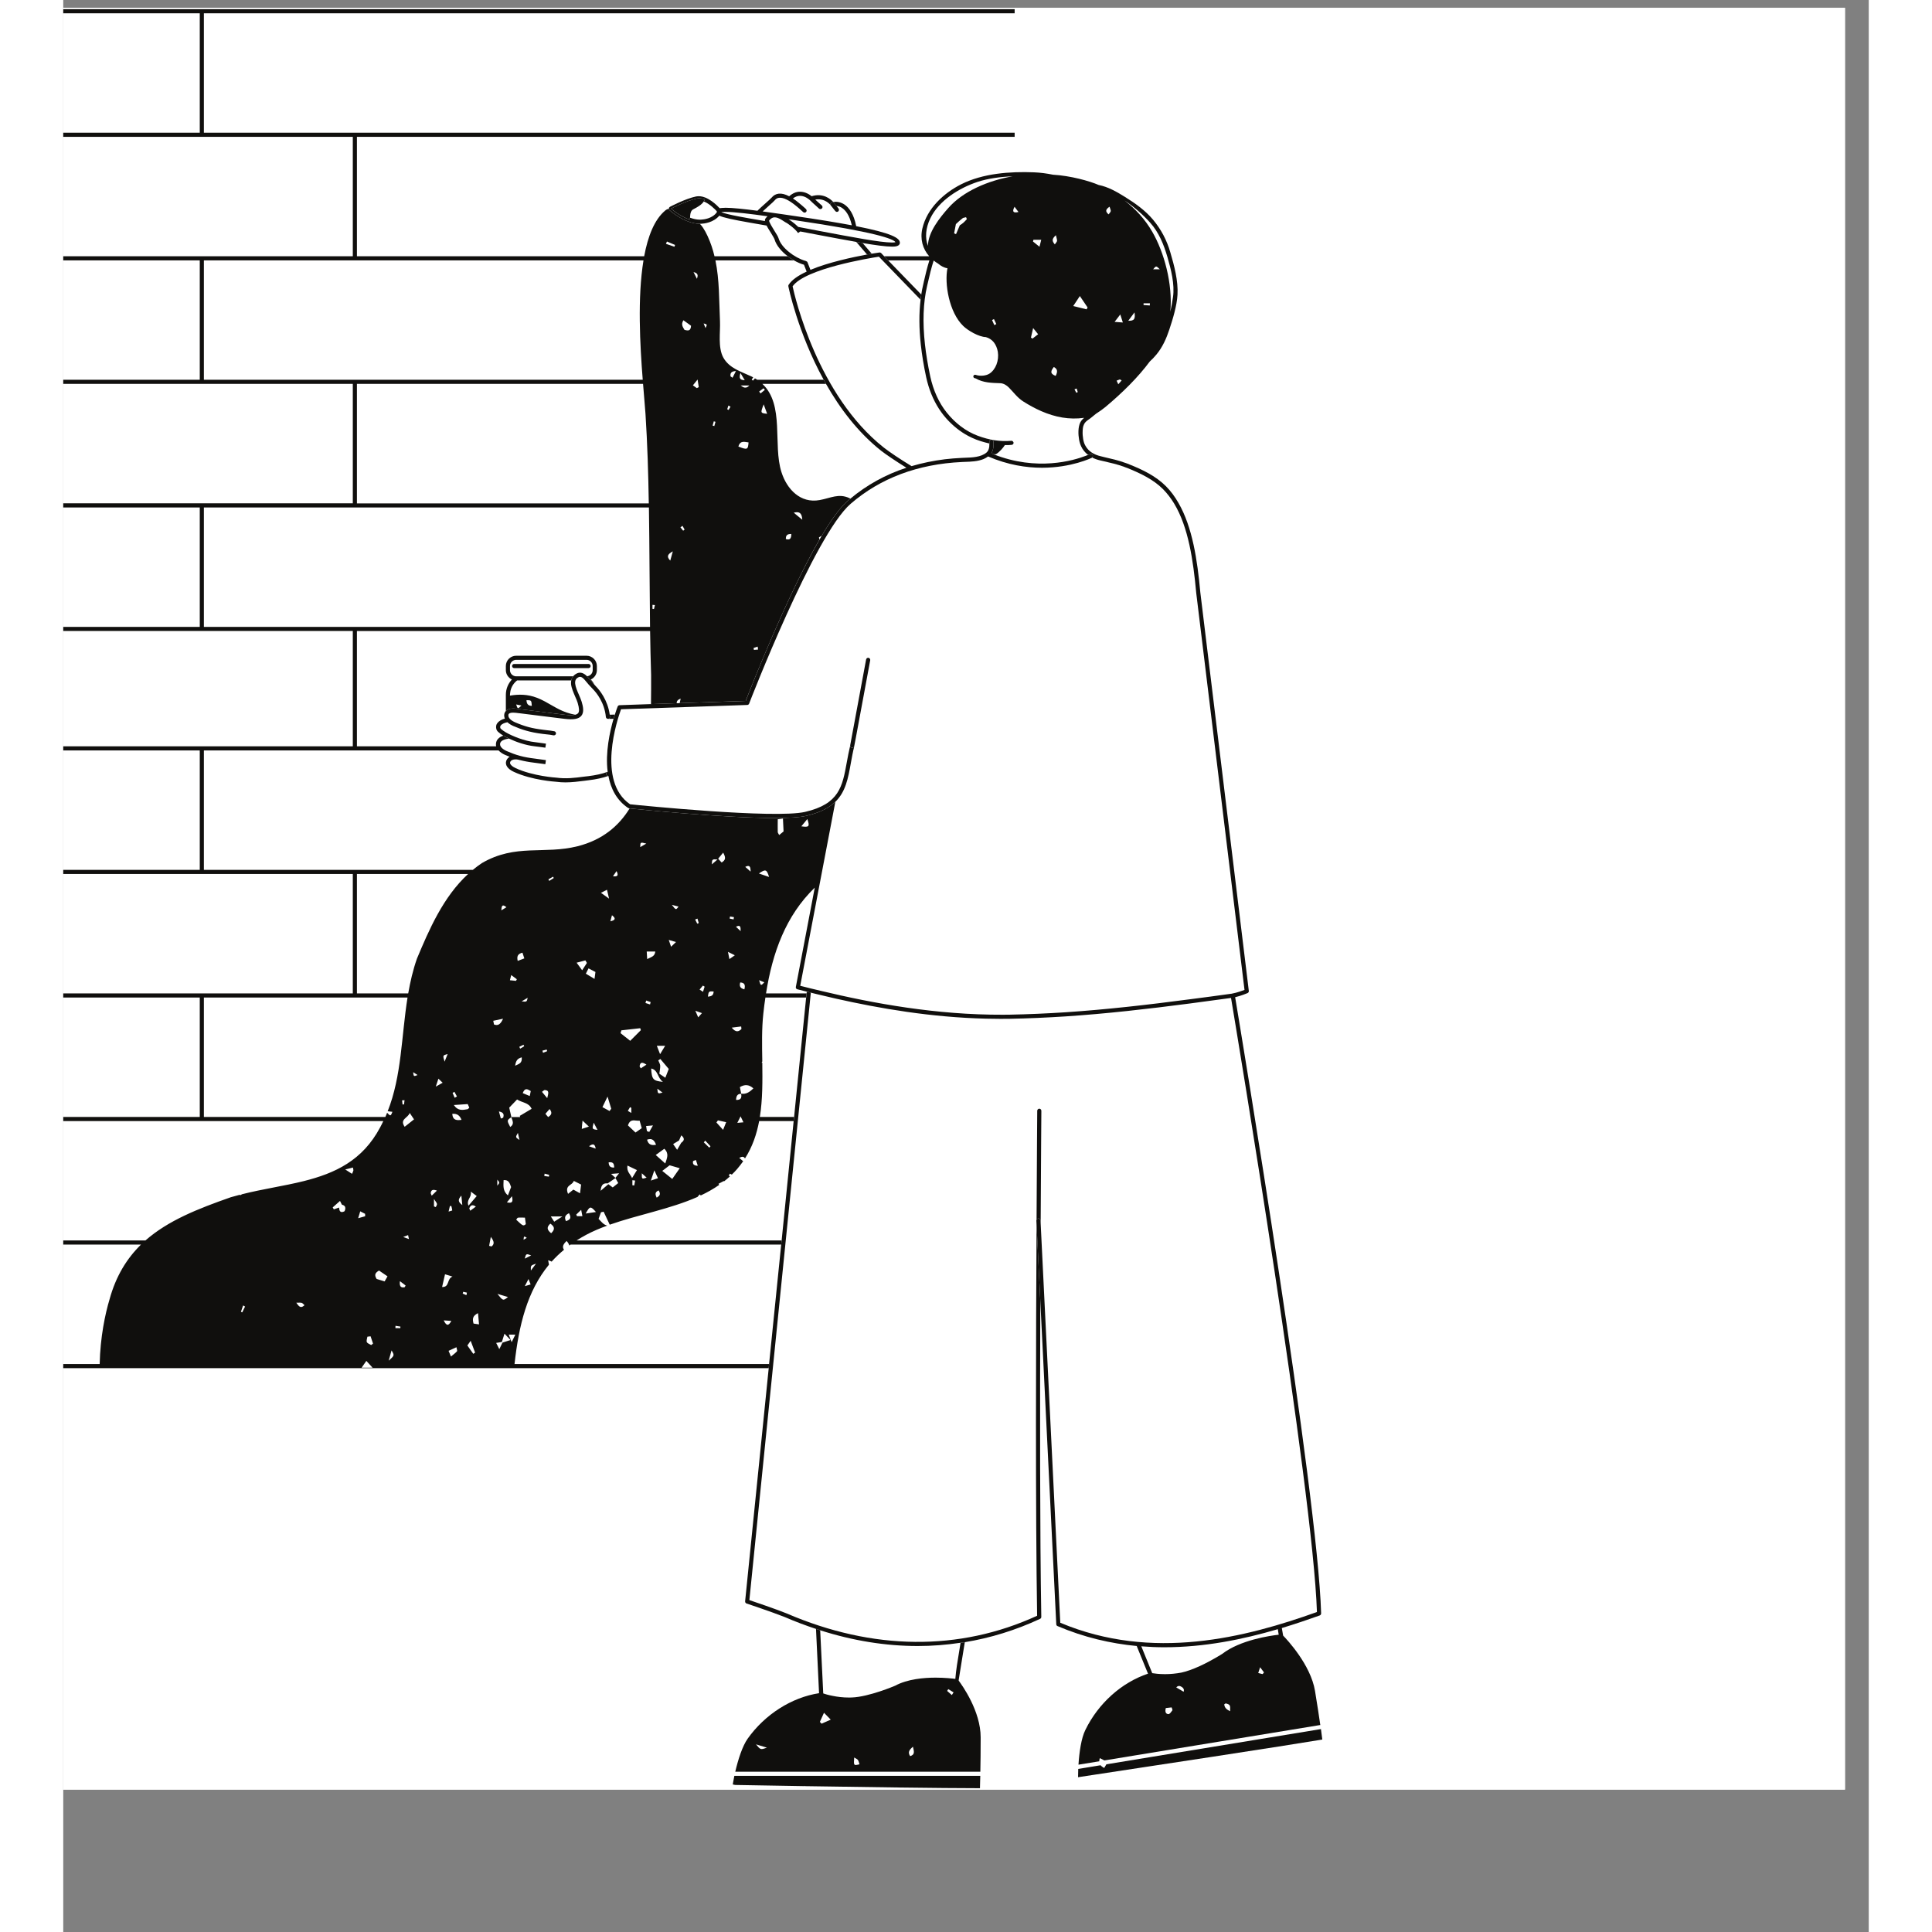 <svg xmlns="http://www.w3.org/2000/svg" xmlns:xlink="http://www.w3.org/1999/xlink" width="150" zoomAndPan="magnify" viewBox="0 0 113.04 120.96" height="150" preserveAspectRatio="xMidYMid meet" version="1.2"><rect x="0" y="0" width="113.04" height="120.96" fill="#808080" stroke="none"/><defs><clipPath id="4e51ec00ae"><path d="M 0 0.488 L 111.551 0.488 L 111.551 112.043 L 0 112.043 Z M 0 0.488 "/></clipPath><clipPath id="84120d0f7c"><path d="M 0 0.574 L 78.832 0.574 L 78.832 111.957 L 0 111.957 Z M 0 0.574 "/></clipPath><clipPath id="3af7b95aa1"><path d="M 63.324 108.172 L 78.832 108.172 L 78.832 111.289 L 63.324 111.289 Z M 63.324 108.172 "/></clipPath><clipPath id="fd4fb43d53"><path d="M 0 0.488 L 78.832 0.488 L 78.832 111 L 0 111 Z M 0 0.488 "/></clipPath></defs><g id="4c1aa4c6b0"><g clip-rule="nonzero" clip-path="url(#4e51ec00ae)"><path style=" stroke:none;fill-rule:nonzero;fill:#ffffff;fill-opacity:1;" d="M 0 0.488 L 111.551 0.488 L 111.551 112.043 L 0 112.043 Z M 0 0.488 "/><path style=" stroke:none;fill-rule:nonzero;fill:#ffffff;fill-opacity:1;" d="M 0 0.488 L 111.551 0.488 L 111.551 112.043 L 0 112.043 Z M 0 0.488 "/></g><g clip-rule="nonzero" clip-path="url(#84120d0f7c)"><path style=" stroke:none;fill-rule:nonzero;fill:#ffffff;fill-opacity:1;" d="M 57.414 111.035 L 57.414 111.039 Z M 78.703 108.004 C 78.703 108.004 78.371 106.543 78.262 105.887 C 77.992 104.262 76.469 102.656 76.297 102.48 L 76.273 102.457 L 76.258 102.375 C 76.23 102.23 76.207 102.09 76.184 101.945 L 76.168 101.848 L 76.262 101.82 C 77.02 101.59 77.816 101.328 78.629 101.035 C 78.633 101.031 78.641 101.027 78.641 101.016 C 78.43 93.613 73.789 65.617 73.258 62.449 L 73.242 62.348 L 73.344 62.324 C 73.492 62.289 73.742 62.219 74.09 62.078 L 74.117 62.055 L 71.082 37.102 C 70.91 35.215 70.613 33.078 69.73 31.547 C 69.492 31.141 69.242 30.801 68.953 30.516 C 68.312 29.875 67.465 29.484 66.719 29.188 C 66.695 29.176 66.586 29.133 66.562 29.121 L 66.43 29.074 C 66.02 28.926 65.594 28.828 65.188 28.738 L 64.949 28.68 C 64.457 28.566 64.105 28.328 63.91 27.98 C 63.848 27.871 63.797 27.746 63.766 27.605 L 63.758 27.57 C 63.754 27.547 63.75 27.527 63.746 27.504 C 63.723 27.371 63.699 27.168 63.711 26.969 L 63.711 26.938 C 63.715 26.895 63.719 26.848 63.723 26.828 L 63.723 26.805 L 63.727 26.797 C 63.738 26.691 63.77 26.598 63.809 26.516 C 63.855 26.41 63.953 26.305 64.082 26.211 C 64.105 26.191 64.129 26.176 64.152 26.16 L 64.195 26.129 C 64.211 26.121 64.223 26.109 64.238 26.098 C 64.355 26.008 64.473 25.914 64.594 25.812 C 64.832 25.66 65.039 25.512 65.172 25.398 C 66.32 24.441 67.273 23.461 67.949 22.555 C 68.109 22.406 68.242 22.266 68.355 22.129 C 68.68 21.738 68.93 21.254 69.145 20.598 C 69.359 19.949 69.613 19.117 69.648 18.441 C 69.699 17.605 69.445 16.652 69.207 15.828 C 68.992 15.09 68.633 14.414 68.145 13.824 C 67.652 13.234 67.008 12.793 66.383 12.402 C 65.898 12.098 65.371 11.805 64.809 11.691 L 64.785 11.684 C 64.277 11.465 63.105 11.113 61.941 11.047 C 61.508 10.961 61.125 10.914 60.773 10.898 C 60.57 10.891 60.367 10.887 60.156 10.887 C 59.965 10.887 59.766 10.891 59.57 10.898 L 59.543 10.902 L 59.566 10.789 L 59.566 0.574 L 0 0.574 L 0 85.52 L 15.051 85.52 L 15.051 85.66 L 44.168 85.66 L 44.188 85.547 L 44.289 85.547 L 42.812 100.285 C 42.828 100.289 44.383 100.809 45.23 101.145 C 45.863 101.418 46.512 101.664 47.164 101.879 L 47.238 101.902 L 47.242 101.98 C 47.301 103.254 47.359 104.531 47.422 105.805 L 47.438 106.105 L 47.34 106.121 C 45.641 106.383 43.996 107.43 42.941 108.922 C 42.668 109.309 42.074 110.926 42.074 110.926 L 42.016 110.926 C 41.945 110.926 41.887 110.984 41.887 111.055 C 41.887 111.129 41.945 111.184 42.016 111.184 C 42.016 111.184 42.074 111.465 42.055 111.578 L 42.047 111.637 L 42.082 111.645 C 42.133 111.645 42.328 111.648 42.641 111.652 C 43.359 111.664 44.699 111.688 46.305 111.715 L 46.379 111.602 L 46.453 111.715 C 48.949 111.758 54.852 111.848 57.27 111.848 L 57.285 111.848 L 57.414 111.184 C 57.484 111.184 57.543 111.125 57.543 111.055 C 57.543 110.984 57.484 110.93 57.414 110.926 C 57.414 110.926 57.328 109.48 57.328 108.77 C 57.328 107.18 56.199 105.59 55.973 105.285 L 55.945 105.25 L 55.949 105.207 L 55.957 105.141 L 56.164 103.832 C 56.195 103.648 56.348 102.719 56.348 102.719 L 56.426 102.703 C 58.027 102.441 59.605 101.953 61.105 101.254 C 61.117 101.25 61.121 101.242 61.121 101.234 C 61.047 96.996 61.027 90.332 61.059 81.434 L 61.281 81.426 L 62.293 101.703 C 63.84 102.359 65.5 102.777 67.227 102.941 L 67.324 102.938 L 67.324 103.039 C 67.438 103.316 67.551 103.598 67.664 103.875 C 67.777 104.156 67.891 104.434 68.004 104.711 L 68.02 104.73 L 68.078 104.852 L 67.953 104.891 C 66.332 105.43 64.887 106.727 64.09 108.359 C 63.883 108.785 63.562 110.484 63.562 110.484 L 63.527 110.492 C 63.457 110.504 63.41 110.57 63.422 110.641 C 63.43 110.703 63.488 110.746 63.547 110.746 C 63.547 110.75 63.547 110.75 63.547 110.75 C 63.547 110.75 63.648 111.008 63.648 111.117 L 63.648 111.137 L 63.668 111.137 C 63.668 111.137 67.859 110.504 71.961 109.871 C 74.945 109.418 77.336 109.043 78.688 108.82 L 78.703 108.816 L 78.703 108.797 C 78.699 108.785 78.727 108.258 78.727 108.258 C 78.73 108.254 78.734 108.254 78.738 108.25 C 78.801 108.234 78.84 108.176 78.828 108.109 C 78.82 108.047 78.766 108.004 78.703 108.004 "/></g><g clip-rule="nonzero" clip-path="url(#3af7b95aa1)"><path style=" stroke:none;fill-rule:nonzero;fill:#100f0d;fill-opacity:1;" d="M 78.828 108.91 L 78.707 108.93 C 77.48 109.133 75.215 109.488 71.98 109.984 C 67.879 110.613 63.688 111.246 63.688 111.246 L 63.535 111.27 L 63.539 111.117 C 63.539 111 63.543 110.875 63.547 110.75 L 64.945 110.52 C 65 110.586 65.078 110.637 65.172 110.691 C 65.219 110.613 65.262 110.539 65.309 110.461 L 78.727 108.258 C 78.73 108.258 78.734 108.254 78.742 108.254 C 78.785 108.59 78.812 108.781 78.812 108.789 L 78.828 108.91 "/></g><g clip-rule="nonzero" clip-path="url(#fd4fb43d53)"><path style=" stroke:none;fill-rule:nonzero;fill:#100f0d;fill-opacity:1;" d="M 72.562 103.547 C 72.555 103.551 71.902 103.969 71.156 104.312 C 70.707 104.516 70.316 104.652 70.004 104.719 C 69.672 104.781 69.324 104.816 68.98 104.816 C 68.594 104.816 68.305 104.773 68.18 104.754 C 67.953 104.191 67.723 103.633 67.496 103.074 C 67.98 103.113 68.461 103.133 68.938 103.133 C 71.445 103.133 73.855 102.645 76.043 102 C 76.059 102.117 76.082 102.23 76.098 102.348 C 75.566 102.406 73.691 102.676 72.562 103.547 Z M 75.105 104.797 C 75.098 104.801 75.094 104.805 75.086 104.812 C 75.008 104.793 74.93 104.773 74.816 104.746 C 74.852 104.633 74.879 104.551 74.934 104.383 C 75.047 104.531 75.109 104.621 75.176 104.707 C 75.152 104.738 75.129 104.766 75.105 104.797 Z M 73.055 107.137 C 72.863 107.043 72.707 106.938 72.688 106.707 C 72.715 106.688 72.746 106.668 72.777 106.648 C 73.07 106.723 73.07 106.758 73.055 107.137 Z M 70.145 105.918 C 69.992 105.828 69.836 105.738 69.684 105.648 C 69.789 105.531 69.902 105.531 70.035 105.621 C 70.141 105.691 70.191 105.785 70.145 105.918 Z M 69.441 107.082 C 69.371 107.176 69.277 107.32 69.195 107.32 C 69.008 107.312 68.973 107.148 69.031 106.938 C 69.145 106.922 69.266 106.91 69.395 106.898 C 69.418 106.98 69.461 107.059 69.441 107.082 Z M 46.211 51.734 C 46.367 51.547 46.469 51.426 46.586 51.281 C 46.746 51.746 46.703 51.809 46.211 51.734 Z M 44.824 52.281 C 44.781 52.195 44.738 52.145 44.734 52.098 C 44.727 51.855 44.734 51.613 44.734 51.293 C 44.805 51.281 44.926 51.266 45.059 51.25 C 45.07 51.547 45.082 51.773 45.098 52.055 C 45.035 52.105 44.938 52.184 44.824 52.281 Z M 43.555 54.688 C 43.969 54.402 44.043 54.422 44.191 54.906 C 43.938 54.816 43.77 54.762 43.555 54.688 Z M 43.566 61.367 C 43.668 61.414 43.773 61.453 43.895 61.504 C 43.672 61.73 43.672 61.73 43.566 61.367 Z M 42.445 68.473 C 42.449 68.477 42.449 68.477 42.449 68.48 C 42.445 68.48 42.445 68.484 42.441 68.484 C 42.492 68.746 42.414 68.879 42.125 68.863 C 42.133 68.578 42.242 68.48 42.441 68.484 L 42.441 68.473 C 42.445 68.473 42.445 68.473 42.445 68.473 C 42.422 68.344 42.395 68.211 42.363 68.062 C 42.668 67.883 42.922 67.891 43.207 68.141 C 42.973 68.375 42.75 68.523 42.445 68.473 Z M 42.203 70.301 C 42.277 70.145 42.324 70.059 42.406 69.891 C 42.477 70.047 42.52 70.133 42.586 70.266 C 42.445 70.281 42.359 70.289 42.203 70.301 Z M 41.852 64.34 C 42.102 64.309 42.273 64.289 42.445 64.266 C 42.449 64.32 42.453 64.375 42.461 64.426 C 42.289 64.59 42.117 64.664 41.852 64.34 Z M 41.707 60.047 C 41.676 59.891 41.656 59.789 41.617 59.594 C 41.785 59.676 41.883 59.727 42.047 59.809 C 41.906 59.91 41.828 59.965 41.707 60.047 Z M 41.312 70.738 C 41.137 70.543 41.016 70.41 40.895 70.277 C 40.926 70.234 40.957 70.188 40.988 70.145 C 41.145 70.18 41.301 70.211 41.504 70.258 C 41.457 70.375 41.41 70.492 41.312 70.738 Z M 40.359 62.398 C 40.41 62.059 40.41 62.059 40.719 62.074 C 40.715 62.336 40.559 62.383 40.359 62.398 Z M 40.449 71.855 C 40.332 71.742 40.219 71.629 40.105 71.52 C 40.133 71.484 40.164 71.449 40.195 71.414 C 40.305 71.531 40.414 71.652 40.523 71.766 C 40.496 71.797 40.473 71.824 40.449 71.855 Z M 39.84 61.957 C 39.918 61.863 39.984 61.785 40.047 61.707 C 40.086 61.73 40.121 61.754 40.156 61.773 C 40.125 61.875 40.098 61.973 40.055 62.094 C 39.973 62.039 39.926 62.012 39.84 61.957 Z M 39.754 63.695 C 39.699 63.57 39.664 63.488 39.574 63.281 C 39.781 63.355 39.855 63.387 39.988 63.43 C 39.895 63.539 39.84 63.598 39.754 63.695 Z M 39.434 72.691 C 39.492 72.668 39.547 72.648 39.609 72.625 C 39.645 72.734 39.68 72.844 39.727 72.988 C 39.438 72.973 39.398 72.855 39.434 72.691 Z M 38.691 71.547 C 38.621 71.676 38.547 71.801 38.434 71.988 C 38.324 71.828 38.266 71.746 38.184 71.629 C 38.332 71.539 38.441 71.473 38.555 71.402 C 38.598 71.305 38.641 71.207 38.695 71.082 C 38.934 71.277 38.875 71.418 38.691 71.547 Z M 38.129 73.812 C 37.941 73.664 37.758 73.516 37.504 73.309 C 37.703 73.156 37.82 73.062 37.965 72.957 C 38.16 73.016 38.352 73.07 38.598 73.141 C 38.434 73.375 38.305 73.562 38.129 73.812 Z M 37.156 74.984 C 37.035 74.754 37.062 74.625 37.273 74.531 C 37.438 74.777 37.328 74.875 37.156 74.984 Z M 37.008 73.273 C 37.117 73.512 37.168 73.621 37.234 73.766 C 37.105 73.805 37.027 73.836 36.789 73.914 C 36.879 73.648 36.922 73.523 37.008 73.273 Z M 36.551 71.355 C 36.883 71.234 37.02 71.418 37.113 71.672 C 36.852 71.719 36.637 71.688 36.551 71.355 Z M 36.492 70.5 C 36.617 70.484 36.715 70.477 36.922 70.461 C 36.809 70.656 36.746 70.766 36.688 70.871 C 36.637 70.852 36.59 70.832 36.543 70.816 C 36.527 70.723 36.512 70.633 36.492 70.5 Z M 36.223 73.457 C 36.332 73.559 36.414 73.633 36.523 73.73 C 36.219 73.832 36.219 73.832 36.223 73.457 Z M 35.828 70.906 C 35.668 70.754 35.508 70.605 35.355 70.461 C 35.508 69.992 35.793 70.195 36.086 70.164 C 36.141 70.359 36.176 70.484 36.219 70.633 C 36.09 70.723 35.984 70.797 35.828 70.906 Z M 35.613 73.758 C 35.508 73.508 35.262 73.359 35.324 72.973 C 35.562 73.086 35.707 73.156 35.918 73.258 C 35.801 73.453 35.707 73.605 35.613 73.758 Z M 35.75 74.219 C 35.711 74.215 35.672 74.211 35.633 74.207 L 35.633 73.891 C 35.691 73.898 35.746 73.906 35.805 73.914 C 35.785 74.02 35.77 74.117 35.75 74.219 Z M 35.566 69.359 L 35.566 69.68 C 35.461 69.617 35.402 69.582 35.348 69.551 C 35.391 69.473 35.438 69.398 35.484 69.32 C 35.512 69.336 35.539 69.348 35.566 69.359 Z M 34.945 64.508 C 35.34 64.461 35.73 64.418 36.125 64.375 C 36.137 64.418 36.148 64.457 36.164 64.496 C 35.945 64.719 35.723 64.938 35.496 65.164 C 35.277 64.992 35.086 64.84 34.891 64.684 C 34.91 64.625 34.93 64.566 34.945 64.508 Z M 34.574 73.754 L 34.574 73.758 C 34.625 73.852 34.68 73.949 34.746 74.07 C 34.625 74.168 34.523 74.246 34.402 74.344 C 34.309 74.273 34.219 74.207 34.129 74.141 C 33.996 74.254 33.859 74.367 33.645 74.555 C 33.68 74.113 33.863 74.074 34.086 74.09 C 34.25 73.98 34.41 73.867 34.574 73.758 C 34.57 73.754 34.57 73.754 34.566 73.75 C 34.566 73.75 34.566 73.746 34.57 73.746 C 34.508 73.688 34.438 73.621 34.301 73.496 C 34.477 73.48 34.586 73.469 34.801 73.457 C 34.676 73.613 34.625 73.68 34.57 73.746 C 34.574 73.75 34.574 73.754 34.574 73.754 Z M 34.043 55.707 C 34.086 55.879 34.117 56.012 34.172 56.262 C 33.965 56.117 33.852 56.035 33.664 55.898 C 33.832 55.812 33.914 55.773 34.043 55.707 Z M 33.758 69.316 C 33.867 69.09 33.949 68.922 34.078 68.656 C 34.172 68.969 34.238 69.195 34.309 69.418 C 34.273 69.465 34.238 69.512 34.203 69.559 C 34.062 69.48 33.918 69.406 33.758 69.316 Z M 34.492 73.098 C 34.234 73.113 34.16 72.996 34.145 72.773 C 34.426 72.734 34.492 72.852 34.492 73.098 Z M 34.355 57.301 C 34.617 57.504 34.566 57.613 34.254 57.68 C 34.285 57.57 34.312 57.461 34.355 57.301 Z M 34.641 54.539 C 34.785 54.824 34.691 54.898 34.418 54.859 C 34.512 54.723 34.574 54.629 34.641 54.539 Z M 36.504 52.816 C 36.316 52.926 36.23 52.973 36.125 53.035 C 36.129 52.719 36.129 52.719 36.504 52.816 Z M 36.512 66.656 C 36.344 66.766 36.254 66.824 36.16 66.887 C 36.121 66.816 36.082 66.781 36.086 66.754 C 36.117 66.52 36.223 66.461 36.512 66.656 Z M 36.453 62.797 C 36.469 62.746 36.484 62.695 36.496 62.641 C 36.59 62.676 36.684 62.707 36.777 62.738 C 36.762 62.789 36.75 62.84 36.738 62.887 C 36.641 62.855 36.547 62.828 36.453 62.797 Z M 37.066 59.574 C 37.035 59.887 36.82 59.91 36.559 60.047 C 36.543 59.848 36.539 59.734 36.531 59.574 Z M 37.684 65.477 C 37.562 65.676 37.492 65.797 37.367 66 C 37.289 65.797 37.242 65.672 37.164 65.477 Z M 37.695 67.477 C 37.551 67.379 37.438 67.301 37.32 67.223 C 37.344 67.027 37.383 66.867 37.375 66.715 C 37.367 66.605 37.297 66.5 37.254 66.391 C 37.297 66.363 37.34 66.332 37.383 66.301 C 37.559 66.508 37.734 66.723 37.91 66.926 C 37.828 67.129 37.773 67.277 37.695 67.477 Z M 37.633 71.922 C 37.949 72.238 37.797 72.504 37.691 72.844 C 37.469 72.648 37.309 72.5 37.094 72.312 C 37.289 72.176 37.457 72.047 37.633 71.922 Z M 36.809 66.898 C 37.25 66.988 37.199 67.492 37.547 67.734 C 36.926 67.672 36.848 67.578 36.809 66.898 Z M 37.52 68.406 C 37.223 68.488 37.223 68.488 37.195 68.16 C 37.316 68.25 37.402 68.316 37.52 68.406 Z M 38.363 58.98 C 38.227 59.109 38.168 59.164 38.055 59.273 C 37.992 59.09 37.969 59.023 37.91 58.848 C 38.082 58.898 38.145 58.918 38.363 58.98 Z M 38.52 56.758 C 38.359 56.984 38.359 56.984 38.105 56.652 C 38.324 56.707 38.414 56.73 38.52 56.758 Z M 39.707 57.512 C 39.734 57.605 39.762 57.699 39.789 57.793 C 39.758 57.805 39.727 57.82 39.695 57.832 C 39.652 57.746 39.609 57.656 39.562 57.57 C 39.613 57.551 39.656 57.531 39.707 57.512 Z M 40.961 53.812 C 40.859 53.898 40.754 53.988 40.605 54.117 C 40.625 53.789 40.625 53.789 40.961 53.812 Z M 41.316 53.383 C 41.512 53.727 41.449 53.859 41.219 54 C 41.176 53.953 41.129 53.902 41.004 53.762 C 41.125 53.617 41.199 53.523 41.316 53.383 Z M 41.746 57.379 C 41.828 57.395 41.91 57.41 41.992 57.422 C 41.984 57.469 41.98 57.516 41.969 57.562 C 41.887 57.547 41.805 57.531 41.723 57.512 C 41.73 57.469 41.738 57.422 41.746 57.379 Z M 42.41 58.297 C 42.277 58.172 42.195 58.098 42.117 58.023 C 42.398 57.883 42.414 58.023 42.41 58.297 Z M 42.645 61.941 C 42.395 61.879 42.316 61.762 42.383 61.512 C 42.637 61.523 42.723 61.641 42.645 61.941 Z M 43.035 54.57 C 42.879 54.434 42.789 54.352 42.699 54.273 C 42.984 54.133 43.031 54.262 43.035 54.57 Z M 33.211 70.289 C 33.285 70.426 33.355 70.566 33.449 70.742 C 33.102 70.695 33.102 70.695 33.211 70.289 Z M 32.711 75.977 C 32.969 75.504 33.012 75.496 33.352 75.883 C 33.117 75.914 32.941 75.945 32.711 75.977 Z M 32.168 76.145 C 32.152 76.113 32.137 76.078 32.117 76.043 C 32.199 75.965 32.285 75.883 32.426 75.746 C 32.465 75.938 32.48 76.02 32.504 76.145 Z M 31.605 74.746 C 31.371 74.188 31.883 74.227 31.965 73.934 C 32.141 74.023 32.266 74.086 32.422 74.164 C 32.398 74.336 32.379 74.488 32.355 74.711 C 32.188 74.617 32.066 74.555 31.938 74.48 C 31.855 74.547 31.754 74.629 31.605 74.746 Z M 31.473 76.453 C 31.363 76.207 31.422 76.074 31.664 75.957 C 31.844 76.273 31.719 76.375 31.473 76.453 Z M 32.691 60.129 C 32.723 60.184 32.754 60.238 32.785 60.289 C 32.695 60.422 32.609 60.555 32.488 60.746 C 32.367 60.582 32.285 60.473 32.141 60.273 C 32.379 60.215 32.535 60.168 32.691 60.129 Z M 32.91 70.535 C 32.707 70.602 32.609 70.629 32.465 70.68 C 32.477 70.496 32.488 70.371 32.512 70.16 C 32.656 70.297 32.742 70.375 32.91 70.535 Z M 33.336 71.914 C 33.227 71.875 33.113 71.836 32.918 71.766 C 33.172 71.578 33.285 71.617 33.336 71.914 Z M 33.32 60.855 C 33.305 60.98 33.289 61.094 33.262 61.289 C 33.035 61.152 32.895 61.066 32.719 60.961 C 32.777 60.844 32.824 60.75 32.887 60.629 C 33.047 60.711 33.176 60.777 33.32 60.855 Z M 30.738 76.488 C 30.668 76.379 30.621 76.305 30.527 76.16 L 31.25 76.16 C 31.02 76.309 30.887 76.391 30.738 76.488 Z M 30.547 77.211 C 30.277 76.996 30.258 76.828 30.496 76.609 C 30.75 76.793 30.816 76.953 30.547 77.211 Z M 30.137 73.48 C 30.234 73.504 30.328 73.531 30.422 73.555 C 30.418 73.594 30.41 73.633 30.406 73.668 C 30.312 73.656 30.211 73.641 30.117 73.629 C 30.125 73.578 30.133 73.531 30.137 73.48 Z M 30.148 68.246 C 30.457 68.27 30.367 68.457 30.301 68.754 C 30.16 68.586 30.074 68.484 29.973 68.359 C 30.059 68.301 30.105 68.242 30.148 68.246 Z M 29.277 79.547 C 29.262 79.23 29.262 79.23 29.598 79.117 C 29.496 79.254 29.398 79.387 29.277 79.547 Z M 28.898 80.523 C 29.004 80.32 29.047 80.238 29.129 80.078 C 29.191 80.234 29.223 80.312 29.262 80.418 C 29.168 80.445 29.102 80.465 28.898 80.523 Z M 29.297 78.598 C 29.176 78.66 29.055 78.723 28.895 78.801 C 28.977 78.484 28.977 78.484 29.297 78.598 Z M 29.02 77.5 C 28.953 77.543 28.891 77.574 28.82 77.621 C 28.84 77.379 28.84 77.379 29.02 77.5 Z M 28.359 76.363 C 28.398 76.32 28.43 76.242 28.469 76.238 C 28.59 76.223 28.719 76.234 28.906 76.234 C 28.93 76.402 28.945 76.531 28.961 76.641 C 28.801 76.773 28.789 76.77 28.359 76.363 Z M 28.465 70.93 C 28.5 71.094 28.527 71.211 28.562 71.371 C 28.305 71.203 28.305 71.203 28.465 70.93 Z M 28.074 84.031 C 28 83.828 27.957 83.723 27.891 83.559 L 28.305 83.559 C 28.227 83.727 28.176 83.832 28.074 84.031 Z M 27.5 84.059 C 27.445 84.168 27.391 84.281 27.301 84.469 C 27.215 84.297 27.172 84.207 27.105 84.078 C 27.254 84.055 27.359 84.035 27.461 84.02 C 27.5 83.902 27.535 83.789 27.625 83.5 C 27.781 83.664 27.848 83.73 28.004 83.895 C 27.719 83.988 27.609 84.023 27.5 84.059 Z M 26.922 63.91 C 27.098 63.875 27.277 63.836 27.535 63.781 C 27.363 64.18 27.184 64.223 26.969 64.141 C 26.953 64.066 26.938 63.988 26.922 63.91 Z M 26.816 78.039 C 26.766 78.023 26.715 78.012 26.664 78 C 26.691 77.848 26.723 77.695 26.77 77.438 C 27 77.742 26.992 77.898 26.816 78.039 Z M 27.746 56.801 C 27.66 56.852 27.578 56.906 27.43 56.996 C 27.441 56.703 27.492 56.586 27.746 56.801 Z M 27.777 75.277 C 27.887 75.141 27.965 75.047 28.09 74.895 C 28.176 75.242 28.117 75.355 27.777 75.277 Z M 27.844 81.207 C 27.535 81.449 27.535 81.449 27.184 81.008 C 27.43 81.082 27.613 81.137 27.844 81.207 Z M 27.176 74.234 L 27.176 73.855 C 27.332 74.043 27.332 74.043 27.176 74.234 Z M 27.57 73.887 C 27.883 73.855 27.953 74.07 28.039 74.32 C 27.988 74.457 27.926 74.617 27.84 74.844 C 27.5 74.551 27.562 74.223 27.57 73.887 Z M 27.543 69.98 C 27.492 70 27.445 70.016 27.398 70.031 C 27.363 69.898 27.332 69.77 27.277 69.586 C 27.605 69.648 27.594 69.805 27.543 69.98 Z M 28.051 69.949 C 28.047 69.945 28.047 69.941 28.047 69.938 L 28.055 69.938 C 28.012 69.766 27.977 69.59 27.922 69.348 C 28.066 69.199 28.234 69.02 28.414 68.836 C 28.742 69.051 29.145 69.02 29.324 69.422 C 29.066 69.574 28.824 69.719 28.582 69.863 C 28.59 69.887 28.598 69.914 28.609 69.938 L 28.055 69.938 L 28.055 69.945 L 28.051 69.949 C 28.129 70.164 28.258 70.383 27.984 70.559 C 27.77 70.148 27.77 70.145 28.051 69.949 Z M 28.047 61.047 C 28.188 61.152 28.289 61.23 28.398 61.309 C 28.383 61.344 28.363 61.375 28.348 61.41 C 28.23 61.395 28.113 61.387 27.965 61.371 C 27.992 61.262 28.012 61.191 28.047 61.047 Z M 28.75 59.645 C 28.789 59.766 28.82 59.867 28.867 60.004 C 28.723 60.062 28.602 60.105 28.453 60.16 C 28.383 59.855 28.469 59.719 28.75 59.645 Z M 28.699 62.695 C 28.859 62.602 28.957 62.543 29.078 62.469 C 29.02 62.73 29.02 62.73 28.699 62.695 Z M 29.27 68.309 C 29.254 68.398 29.234 68.488 29.207 68.621 C 29.051 68.559 28.922 68.504 28.766 68.438 C 28.914 68.07 29.074 68.199 29.27 68.309 Z M 28.293 66.723 C 28.34 66.422 28.422 66.273 28.707 66.199 C 28.738 66.578 28.535 66.602 28.293 66.723 Z M 28.605 65.656 C 28.59 65.617 28.57 65.578 28.555 65.539 C 28.641 65.496 28.73 65.449 28.816 65.41 C 28.828 65.438 28.844 65.473 28.859 65.504 C 28.777 65.555 28.691 65.605 28.605 65.656 Z M 30.266 65.711 C 30.277 65.746 30.289 65.781 30.297 65.812 C 30.211 65.848 30.125 65.879 30.039 65.914 C 30.027 65.871 30.012 65.824 30 65.781 C 30.09 65.758 30.18 65.734 30.266 65.711 Z M 30.359 69.938 C 30.301 69.867 30.254 69.812 30.188 69.734 C 30.273 69.633 30.352 69.543 30.449 69.434 C 30.645 69.684 30.555 69.809 30.359 69.938 Z M 30.664 54.887 C 30.68 54.914 30.695 54.941 30.711 54.973 C 30.613 55.031 30.52 55.094 30.426 55.152 C 30.41 55.117 30.391 55.086 30.375 55.055 C 30.473 55 30.566 54.941 30.664 54.887 Z M 25.688 82.867 C 25.613 82.59 25.617 82.383 25.969 82.215 C 25.992 82.48 26.008 82.676 26.031 82.918 C 25.867 82.891 25.781 82.879 25.688 82.867 Z M 25.672 84.762 C 25.559 84.598 25.445 84.438 25.301 84.238 C 25.324 84.207 25.387 84.121 25.508 83.945 C 25.621 84.246 25.699 84.465 25.785 84.684 C 25.75 84.707 25.707 84.734 25.672 84.762 Z M 25.242 81.09 C 25.164 81.055 25.086 81.02 25.008 80.988 C 25.02 80.953 25.031 80.914 25.043 80.879 C 25.117 80.895 25.195 80.914 25.273 80.93 C 25.266 80.98 25.25 81.035 25.242 81.09 Z M 24.926 74.855 C 24.949 75.082 24.965 75.223 24.984 75.449 C 24.734 75.258 24.68 75.125 24.926 74.855 Z M 24.355 69.738 C 24.668 69.703 24.836 69.855 24.934 70.113 C 24.652 70.148 24.391 70.16 24.355 69.738 Z M 24.652 84.602 C 24.555 84.715 24.426 84.801 24.273 84.93 C 24.219 84.801 24.184 84.719 24.125 84.574 C 24.32 84.484 24.453 84.422 24.617 84.348 C 24.637 84.457 24.68 84.57 24.652 84.602 Z M 23.82 82.668 C 24.039 82.684 24.168 82.691 24.297 82.699 C 24.121 83.035 23.988 83.016 23.82 82.668 Z M 23.902 79.781 C 24.023 79.82 24.129 79.852 24.371 79.922 C 23.996 80.078 24.203 80.594 23.719 80.578 C 23.789 80.273 23.84 80.051 23.902 79.781 Z M 23.324 75.574 C 23.289 75.559 23.25 75.543 23.211 75.531 L 23.211 75.066 C 23.324 75.246 23.391 75.309 23.398 75.379 C 23.406 75.438 23.352 75.508 23.324 75.574 Z M 23.008 74.699 C 23.031 74.496 23.141 74.449 23.395 74.543 C 23.258 74.672 23.172 74.762 23.07 74.859 C 23.035 74.77 23.004 74.73 23.008 74.699 Z M 21.906 67.129 C 22.008 67.191 22.082 67.238 22.184 67.305 C 21.941 67.406 21.941 67.406 21.906 67.129 Z M 21.375 70.547 C 21.043 70.062 21.586 70.004 21.691 69.68 C 21.805 69.852 21.879 69.961 21.961 70.082 C 21.758 70.238 21.578 70.383 21.375 70.547 Z M 21.285 77.445 C 21.453 77.379 21.52 77.355 21.59 77.328 C 21.605 77.395 21.621 77.457 21.645 77.578 C 21.52 77.535 21.461 77.512 21.285 77.445 Z M 21.367 80.594 C 21.184 80.621 21.031 80.602 21.078 80.211 C 21.242 80.336 21.34 80.41 21.434 80.484 C 21.402 80.539 21.387 80.59 21.367 80.594 Z M 21.105 83.152 L 20.797 83.152 C 20.797 83.102 20.797 83.055 20.801 83.008 C 20.902 83.023 21.008 83.039 21.109 83.055 C 21.105 83.086 21.105 83.117 21.105 83.152 Z M 20.375 85.191 C 20.449 84.926 20.5 84.75 20.555 84.547 C 20.742 84.863 20.742 84.863 20.375 85.191 Z M 21.367 68.883 C 21.359 68.973 21.348 69.059 21.336 69.148 L 21.242 69.148 C 21.23 69.062 21.223 68.977 21.215 68.891 C 21.266 68.887 21.312 68.883 21.367 68.883 Z M 20.277 69.668 C 20.238 69.754 20.207 69.844 20.168 69.93 L 8.805 69.93 L 8.805 62.453 L 21.555 62.453 C 21.168 64.887 21.191 67.363 20.312 69.574 C 20.445 69.59 20.523 69.602 20.609 69.609 C 20.504 69.875 20.492 69.906 20.277 69.668 Z M 20.121 80.227 C 19.926 80.168 19.754 80.117 19.621 80.074 C 19.438 79.789 19.57 79.668 19.77 79.547 C 19.934 79.66 20.102 79.773 20.301 79.91 C 20.238 80.027 20.188 80.117 20.121 80.227 Z M 19.281 84.211 C 19.188 84.152 19.051 84.117 19.008 84.027 C 18.969 83.941 19.027 83.801 19.043 83.688 C 19.109 83.68 19.176 83.672 19.242 83.664 C 19.293 83.816 19.344 83.969 19.395 84.121 C 19.355 84.152 19.32 84.184 19.281 84.211 Z M 18.68 85.629 C 18.762 85.508 18.848 85.391 18.977 85.203 C 19.133 85.375 19.25 85.5 19.367 85.629 Z M 18.594 75.84 C 18.719 75.902 18.809 75.949 18.898 75.996 C 18.902 76.047 18.902 76.098 18.902 76.148 C 18.785 76.184 18.668 76.215 18.465 76.27 C 18.523 76.074 18.555 75.977 18.594 75.84 Z M 18.164 73.285 C 18.152 73.344 18.121 73.395 18.078 73.492 C 17.969 73.422 17.875 73.359 17.656 73.219 C 17.902 73.16 18.016 73.129 18.137 73.098 C 18.152 73.207 18.172 73.25 18.164 73.285 Z M 17.613 75.832 C 17.395 75.949 17.281 75.875 17.27 75.602 C 17.16 75.641 17.047 75.676 16.941 75.715 C 16.918 75.672 16.895 75.633 16.871 75.594 C 17.012 75.465 17.152 75.344 17.328 75.188 C 17.383 75.301 17.414 75.363 17.445 75.422 C 17.59 75.457 17.66 75.531 17.66 75.645 C 17.66 75.699 17.645 75.762 17.613 75.832 Z M 15.051 81.762 C 14.855 81.914 14.754 81.797 14.59 81.562 C 14.758 81.562 14.848 81.547 14.926 81.57 C 14.965 81.578 15.004 81.621 15.051 81.664 C 15.066 81.684 15.086 81.703 15.105 81.715 C 15.09 81.734 15.07 81.75 15.051 81.762 Z M 11.207 82.164 C 11.18 82.152 11.152 82.141 11.125 82.129 C 11.168 81.996 11.219 81.863 11.262 81.73 C 11.305 81.754 11.344 81.777 11.383 81.801 C 11.324 81.922 11.266 82.043 11.207 82.164 Z M 23.754 67.789 C 23.617 67.867 23.523 67.922 23.324 68.031 C 23.395 67.816 23.426 67.715 23.488 67.535 C 23.609 67.652 23.66 67.699 23.754 67.789 Z M 24.066 65.992 C 24.008 66.137 23.965 66.242 23.875 66.469 C 23.754 66.074 23.754 66.074 24.066 65.992 Z M 24.355 75.785 C 24.355 75.793 24.242 75.816 24.125 75.855 C 24.164 75.695 24.184 75.602 24.207 75.512 C 24.234 75.512 24.266 75.508 24.297 75.504 C 24.316 75.598 24.348 75.688 24.355 75.785 Z M 18.387 54.719 L 25.348 54.719 C 23.785 56.156 22.902 58.211 22.145 60.016 C 21.895 60.73 21.727 61.461 21.598 62.195 L 18.387 62.195 Z M 24.375 68.426 C 24.41 68.406 24.449 68.383 24.492 68.359 C 24.543 68.457 24.598 68.551 24.648 68.648 C 24.602 68.672 24.559 68.699 24.508 68.73 C 24.465 68.629 24.418 68.527 24.375 68.426 Z M 25.316 69.445 C 25.02 69.496 24.719 69.574 24.453 69.184 C 24.773 69.164 25.023 69.145 25.324 69.125 C 25.348 69.184 25.387 69.266 25.422 69.348 C 25.371 69.398 25.348 69.438 25.316 69.445 Z M 25.832 75.543 C 25.699 75.641 25.598 75.715 25.484 75.801 C 25.449 75.711 25.414 75.668 25.426 75.641 C 25.496 75.473 25.602 75.383 25.832 75.543 Z M 25.887 74.883 C 25.707 75.09 25.559 75.27 25.371 75.488 C 25.219 75.098 25.586 74.988 25.516 74.605 C 25.715 74.754 25.773 74.797 25.887 74.883 Z M 8.805 39.25 L 8.805 31.773 L 36.668 31.773 C 36.707 34.266 36.707 36.754 36.738 39.25 Z M 8.805 23.777 L 8.805 16.301 L 36.328 16.301 C 35.945 18.625 36.109 21.609 36.281 23.777 Z M 36.453 25.906 C 36.574 27.773 36.629 29.645 36.66 31.516 L 18.387 31.516 L 18.387 24.035 L 36.301 24.035 C 36.359 24.797 36.422 25.445 36.453 25.906 Z M 36.891 37.867 C 36.941 37.871 36.992 37.875 37.043 37.883 C 37.027 37.969 37.008 38.051 36.984 38.133 C 36.953 38.129 36.922 38.125 36.891 38.121 Z M 37.797 15.121 C 37.965 15.195 38.137 15.266 38.305 15.336 C 38.293 15.371 38.281 15.41 38.266 15.449 C 38.09 15.387 37.914 15.328 37.734 15.266 C 37.758 15.219 37.777 15.168 37.797 15.121 Z M 38.004 35.098 C 37.754 34.844 37.844 34.691 38.164 34.52 C 38.098 34.77 38.051 34.934 38.004 35.098 Z M 38.77 32.922 C 38.812 33 38.855 33.078 38.902 33.156 C 38.871 33.18 38.844 33.203 38.812 33.227 C 38.758 33.156 38.699 33.086 38.641 33.016 C 38.684 32.984 38.727 32.953 38.77 32.922 Z M 38.828 20.051 C 39.004 20.176 39.164 20.293 39.305 20.395 C 39.285 20.73 39.125 20.715 38.895 20.652 C 38.789 20.473 38.664 20.312 38.828 20.051 Z M 39.715 23.762 C 39.75 23.988 39.766 24.113 39.789 24.238 C 39.746 24.258 39.711 24.277 39.668 24.301 C 39.598 24.25 39.527 24.203 39.422 24.125 C 39.508 24.02 39.57 23.938 39.715 23.762 Z M 39.672 17.453 C 39.617 17.34 39.559 17.227 39.461 17.035 C 39.77 17.102 39.742 17.27 39.672 17.453 Z M 40.211 20.539 C 40.164 20.434 40.133 20.355 40.094 20.25 C 40.324 20.312 40.324 20.312 40.211 20.539 Z M 40.73 26.379 C 40.766 26.391 40.801 26.402 40.836 26.41 C 40.809 26.5 40.789 26.59 40.762 26.676 C 40.727 26.668 40.691 26.652 40.656 26.645 C 40.68 26.555 40.707 26.465 40.73 26.379 Z M 41.645 25.391 C 41.688 25.414 41.73 25.438 41.777 25.461 C 41.734 25.527 41.695 25.598 41.656 25.668 C 41.629 25.652 41.602 25.637 41.57 25.621 C 41.594 25.543 41.621 25.469 41.645 25.391 Z M 42.117 23.23 C 42.023 23.414 41.961 23.531 41.902 23.652 C 41.863 23.621 41.816 23.594 41.777 23.562 C 41.754 23.383 41.793 23.246 42.117 23.23 Z M 42.906 27.699 C 42.871 28.16 42.828 28.176 42.27 27.957 C 42.383 27.562 42.652 27.668 42.906 27.699 Z M 42.957 24.133 C 42.738 24.367 42.57 24.254 42.414 24.133 Z M 42.398 23.352 C 42.508 23.535 42.566 23.633 42.668 23.805 C 42.348 23.785 42.301 23.68 42.398 23.352 Z M 43.477 40.484 C 43.484 40.547 43.492 40.605 43.5 40.668 C 43.414 40.676 43.328 40.68 43.242 40.688 C 43.234 40.648 43.227 40.609 43.219 40.57 C 43.305 40.539 43.391 40.512 43.477 40.484 Z M 43.844 24.309 C 43.871 24.34 43.898 24.375 43.926 24.41 C 43.836 24.484 43.746 24.559 43.656 24.633 C 43.629 24.594 43.598 24.555 43.57 24.512 C 43.66 24.445 43.754 24.375 43.844 24.309 Z M 43.852 25.316 C 43.945 25.574 44.004 25.727 44.07 25.906 C 43.645 25.863 43.645 25.863 43.852 25.316 Z M 45.582 33.43 C 45.582 33.73 45.492 33.824 45.242 33.75 C 45.234 33.523 45.324 33.426 45.582 33.43 Z M 46.27 32.539 C 46.059 32.363 45.922 32.254 45.734 32.098 C 46.086 32.012 46.242 32.105 46.27 32.539 Z M 63.234 19.16 C 63.371 18.953 63.469 18.809 63.648 18.535 C 63.863 18.855 63.996 19.051 64.133 19.25 C 64.109 19.285 64.09 19.324 64.07 19.367 C 63.82 19.305 63.57 19.242 63.234 19.16 Z M 63.426 24.59 C 63.387 24.52 63.348 24.449 63.312 24.375 C 63.355 24.359 63.402 24.34 63.449 24.324 C 63.473 24.398 63.496 24.473 63.516 24.547 C 63.484 24.559 63.453 24.574 63.426 24.59 Z M 62.133 23.535 C 61.742 23.387 61.844 23.203 62.02 22.977 C 62.25 23.102 62.273 23.262 62.133 23.535 Z M 62.148 14.727 C 62.188 14.91 62.227 14.996 62.219 15.082 C 62.211 15.145 62.148 15.199 62.082 15.301 C 61.914 15.105 61.871 14.969 62.148 14.727 Z M 61.121 15.449 C 60.957 15.312 60.836 15.219 60.715 15.121 C 60.727 15.086 60.734 15.047 60.742 15.012 L 61.23 15.012 C 61.184 15.199 61.16 15.293 61.121 15.449 Z M 60.684 21.199 C 60.648 21.176 60.617 21.156 60.586 21.137 C 60.621 20.977 60.66 20.816 60.723 20.539 C 60.883 20.734 60.941 20.809 61.035 20.926 C 60.898 21.031 60.789 21.113 60.684 21.199 Z M 59.559 12.945 C 59.66 13.082 59.73 13.176 59.805 13.273 C 59.48 13.348 59.391 13.262 59.559 12.945 Z M 55.402 13.035 C 54.883 13.625 54.145 14.531 54.137 15.395 C 53.941 14.883 53.996 14.277 54.281 13.68 C 54.82 12.551 56.102 11.766 57.246 11.387 C 57.902 11.172 58.672 11.07 59.438 11.039 C 57.91 11.305 56.336 11.969 55.402 13.035 Z M 58.293 20.355 C 58.246 20.25 58.199 20.145 58.152 20.039 C 58.191 20.016 58.23 19.996 58.27 19.977 C 58.316 20.078 58.367 20.184 58.418 20.289 C 58.375 20.312 58.332 20.332 58.293 20.355 Z M 56.355 13.945 C 56.285 14.008 56.203 14.059 56.133 14.105 C 56.047 14.301 55.973 14.477 55.895 14.66 C 55.855 14.645 55.816 14.625 55.777 14.609 C 55.812 14.422 55.848 14.234 55.887 14.031 C 56.027 13.891 56.18 13.766 56.332 13.645 C 56.395 13.629 56.461 13.613 56.523 13.598 C 56.539 13.637 56.559 13.68 56.574 13.719 C 56.5 13.797 56.434 13.879 56.355 13.945 Z M 65.508 12.941 C 65.547 13.082 65.594 13.156 65.582 13.219 C 65.57 13.285 65.504 13.34 65.449 13.422 C 65.246 13.25 65.238 13.125 65.508 12.941 Z M 66.18 19.688 C 66.25 19.914 66.281 20.012 66.34 20.191 C 66.16 20.18 66.039 20.168 65.824 20.152 C 65.961 19.969 66.031 19.879 66.18 19.688 Z M 66.055 24.059 C 66.016 23.98 65.984 23.914 65.949 23.832 C 66.016 23.805 66.086 23.781 66.152 23.754 C 66.191 23.777 66.227 23.797 66.266 23.816 C 66.184 23.906 66.141 23.957 66.055 24.059 Z M 65.844 23.594 C 65.84 23.59 65.836 23.586 65.836 23.582 C 65.844 23.586 65.848 23.586 65.852 23.594 C 65.852 23.594 65.844 23.594 65.844 23.594 Z M 68.047 13.938 C 68.598 14.551 68.902 15.309 69.129 16.086 C 69.352 16.848 69.598 17.812 69.48 18.598 C 69.438 18.898 69.383 19.207 69.312 19.52 C 69.473 17.762 68.918 15.777 68.18 14.508 C 67.734 13.734 67.137 13.086 66.445 12.551 C 67.07 12.965 67.637 13.48 68.047 13.938 Z M 68.238 16.859 C 68.422 16.633 68.422 16.633 68.652 16.859 Z M 68.027 19.125 C 67.898 19.117 67.77 19.105 67.637 19.098 L 67.637 18.988 L 68.035 18.988 C 68.035 19.035 68.027 19.082 68.027 19.125 Z M 66.68 20.082 C 66.828 19.883 66.914 19.766 67.07 19.559 C 67.125 19.949 67.074 20.098 66.68 20.082 Z M 78.754 101.012 C 78.539 93.441 73.723 64.559 73.371 62.434 C 73.738 62.348 74.129 62.184 74.148 62.176 C 74.199 62.152 74.234 62.098 74.227 62.043 L 71.191 37.094 C 71.004 35.051 70.695 33 69.824 31.492 C 69.602 31.102 69.344 30.746 69.035 30.438 C 68.398 29.801 67.574 29.406 66.762 29.082 C 66.707 29.062 66.652 29.039 66.598 29.016 C 66.555 29.004 66.512 28.988 66.469 28.973 C 66.055 28.82 65.629 28.723 65.215 28.629 L 64.977 28.57 C 64.512 28.465 64.188 28.246 64.008 27.926 C 63.945 27.824 63.902 27.711 63.875 27.586 C 63.871 27.555 63.863 27.523 63.855 27.488 C 63.832 27.344 63.812 27.156 63.824 26.973 L 63.824 26.953 C 63.824 26.91 63.828 26.867 63.836 26.828 L 63.836 26.812 C 63.848 26.723 63.871 26.637 63.91 26.562 C 63.961 26.453 64.062 26.363 64.156 26.297 C 64.184 26.273 64.211 26.258 64.238 26.238 C 64.266 26.219 64.289 26.203 64.309 26.188 C 64.426 26.094 64.543 26 64.656 25.906 C 64.879 25.762 65.098 25.609 65.246 25.484 C 66.312 24.594 67.305 23.609 68.023 22.637 C 68.172 22.5 68.312 22.355 68.441 22.199 C 68.824 21.738 69.066 21.191 69.25 20.633 C 69.469 19.977 69.723 19.141 69.762 18.449 C 69.812 17.582 69.555 16.621 69.312 15.797 C 69.094 15.039 68.734 14.359 68.23 13.754 C 67.738 13.164 67.09 12.711 66.441 12.309 C 65.945 12 65.406 11.695 64.828 11.582 C 64.254 11.332 63.059 11 61.965 10.938 C 61.574 10.859 61.176 10.805 60.777 10.789 C 59.27 10.73 57.582 10.852 56.223 11.535 C 55.109 12.098 54.078 13.062 53.789 14.301 C 53.633 14.973 53.812 15.586 54.215 16.043 L 51.395 16.043 L 51.645 16.301 L 54.227 16.301 C 54.086 16.746 53.98 17.207 53.879 17.641 C 53.879 17.648 53.875 17.656 53.875 17.664 L 53.832 17.855 C 53.785 18.043 53.75 18.242 53.719 18.441 C 53.703 18.551 53.688 18.656 53.676 18.766 C 53.574 19.617 53.578 20.559 53.691 21.578 C 53.762 22.223 53.871 22.891 54.027 23.617 C 54.188 24.355 54.461 25.031 54.832 25.602 C 54.879 25.676 54.93 25.746 54.977 25.812 C 55.023 25.871 55.062 25.93 55.109 25.988 C 55.16 26.055 55.219 26.121 55.273 26.184 C 55.684 26.648 56.152 27.023 56.66 27.293 C 56.824 27.379 56.992 27.457 57.16 27.523 C 57.254 27.555 57.352 27.59 57.445 27.621 C 57.445 27.621 57.445 27.621 57.449 27.621 C 57.453 27.625 57.453 27.625 57.457 27.625 C 57.633 27.68 57.809 27.727 57.984 27.766 C 57.984 27.73 57.984 27.699 57.98 27.668 C 57.977 27.594 58.031 27.535 58.105 27.531 C 58.188 27.527 58.238 27.582 58.238 27.652 C 58.254 27.914 58.242 28.172 58.102 28.383 C 58.145 28.402 58.191 28.422 58.238 28.438 L 58.391 28.441 C 58.629 28.293 58.84 28.043 58.953 27.867 C 59.094 27.871 59.234 27.867 59.379 27.852 C 59.449 27.848 59.504 27.785 59.5 27.715 C 59.496 27.703 59.492 27.695 59.488 27.688 C 59.469 27.633 59.414 27.59 59.355 27.598 C 58.656 27.656 57.988 27.555 57.254 27.281 C 56.523 27.008 55.855 26.508 55.312 25.828 C 54.824 25.219 54.469 24.438 54.281 23.562 C 54.129 22.848 54.02 22.188 53.949 21.551 C 53.797 20.176 53.84 18.957 54.082 17.914 L 54.121 17.75 C 54.227 17.285 54.344 16.781 54.496 16.312 C 54.578 16.379 54.664 16.441 54.762 16.496 C 54.949 16.656 55.16 16.77 55.359 16.793 C 55.164 17.75 55.457 19.551 56.348 20.41 C 56.645 20.699 57.324 21.094 57.762 21.105 C 57.961 21.16 58.129 21.27 58.258 21.426 C 58.383 21.586 58.473 21.789 58.512 22.023 C 58.598 22.57 58.383 23.133 57.992 23.391 C 57.777 23.531 57.398 23.566 57.125 23.469 C 57.066 23.449 57.004 23.48 56.984 23.535 C 56.965 23.59 56.992 23.652 57.051 23.672 C 57.078 23.68 57.105 23.688 57.133 23.695 C 57.602 23.969 58.133 23.973 58.672 23.992 C 58.867 24 59.066 24.121 59.199 24.258 C 59.504 24.562 59.73 24.895 60.102 25.133 C 60.465 25.363 60.84 25.57 61.234 25.742 C 62.105 26.121 62.984 26.289 63.914 26.16 C 63.848 26.211 63.789 26.281 63.73 26.355 C 63.711 26.387 63.688 26.418 63.672 26.453 C 63.523 26.766 63.547 27.219 63.598 27.512 C 63.605 27.562 63.613 27.605 63.625 27.645 C 63.648 27.75 63.684 27.848 63.727 27.941 C 63.824 28.152 63.973 28.336 64.164 28.48 C 64.23 28.453 64.273 28.434 64.277 28.43 C 64.34 28.398 64.418 28.426 64.449 28.488 C 64.48 28.543 64.461 28.605 64.414 28.645 C 64.562 28.719 64.73 28.781 64.914 28.824 L 65.152 28.879 C 65.562 28.973 65.984 29.07 66.391 29.215 C 66.43 29.23 66.469 29.246 66.508 29.262 C 66.562 29.281 66.613 29.301 66.668 29.32 C 67.453 29.641 68.25 30.02 68.852 30.621 C 69.117 30.891 69.355 31.199 69.559 31.539 C 70.441 33.008 70.746 35.066 70.934 37.121 L 73.957 61.977 C 73.801 62.035 73.477 62.152 73.199 62.203 C 73.168 62.211 73.141 62.219 73.109 62.219 C 72.242 62.34 71.379 62.457 70.516 62.566 C 67.906 62.91 65.312 63.207 62.723 63.379 C 61.574 63.453 60.426 63.504 59.27 63.527 C 59.125 63.531 58.984 63.527 58.836 63.531 C 54.645 63.547 50.699 62.816 47.496 62.051 C 47.027 61.941 46.578 61.832 46.141 61.719 L 48.34 50.199 C 47.949 50.578 47.379 50.879 46.504 51.082 C 46.098 51.176 45.41 51.215 44.57 51.215 C 41.371 51.215 35.977 50.668 35.461 50.613 C 34.777 51.723 33.754 52.586 32.211 52.98 C 30.094 53.512 28.328 52.805 26.207 54.039 C 26.012 54.172 25.824 54.312 25.645 54.461 L 8.805 54.461 L 8.805 46.984 L 27.254 46.984 C 27.375 47.117 27.539 47.207 27.66 47.262 C 27.758 47.305 27.852 47.344 27.949 47.379 C 27.852 47.438 27.777 47.523 27.738 47.629 C 27.645 47.887 27.82 48.148 28.219 48.328 C 29.352 48.852 30.805 48.941 30.855 48.945 C 31.055 48.973 31.25 48.984 31.441 48.984 C 31.844 48.984 32.23 48.934 32.637 48.883 L 32.906 48.848 C 33.375 48.793 33.758 48.707 34.121 48.582 C 34.094 48.574 34.078 48.566 34.074 48.566 C 34.008 48.539 33.977 48.465 34.004 48.398 C 34.02 48.359 34.047 48.336 34.086 48.324 C 34.082 48.324 34.082 48.324 34.078 48.324 C 33.727 48.453 33.344 48.535 32.875 48.594 L 32.602 48.625 C 32.023 48.703 31.477 48.77 30.879 48.688 C 30.863 48.688 29.418 48.598 28.328 48.094 C 28.172 48.023 27.926 47.867 27.98 47.715 C 28.004 47.656 28.047 47.609 28.113 47.582 C 28.219 47.535 28.355 47.535 28.473 47.559 C 28.508 47.566 28.543 47.578 28.582 47.586 C 28.582 47.586 28.582 47.586 28.586 47.586 C 28.859 47.656 29.148 47.711 29.504 47.754 C 29.727 47.781 30.184 47.844 30.184 47.844 L 30.219 47.59 C 30.219 47.59 29.758 47.527 29.535 47.496 C 29.18 47.453 28.887 47.402 28.613 47.328 C 28.602 47.324 28.59 47.32 28.574 47.316 C 28.309 47.246 28.051 47.148 27.762 47.023 C 27.664 46.98 27.348 46.824 27.348 46.602 C 27.348 46.523 27.375 46.465 27.434 46.41 C 27.547 46.309 27.75 46.258 27.91 46.246 C 27.781 46.184 27.664 46.121 27.562 46.062 C 27.559 46.062 27.559 46.062 27.551 46.059 C 27.445 46.094 27.344 46.145 27.258 46.223 C 27.145 46.32 27.09 46.457 27.09 46.602 C 27.09 46.648 27.094 46.688 27.105 46.727 L 18.387 46.727 L 18.387 39.508 L 36.742 39.508 C 36.758 40.426 36.773 41.34 36.805 42.258 C 36.805 42.836 36.809 43.449 36.797 44.082 L 38.406 44.027 C 38.402 43.914 38.449 43.812 38.656 43.742 C 38.629 43.855 38.609 43.941 38.594 44.023 L 42.727 43.883 C 43.039 43.082 45.301 37.316 47.348 33.777 C 47.34 33.738 47.324 33.691 47.312 33.652 C 47.371 33.602 47.426 33.57 47.48 33.555 C 48.066 32.562 48.633 31.773 49.125 31.348 C 49.176 31.301 49.23 31.262 49.281 31.219 C 49.262 31.211 49.246 31.195 49.223 31.188 C 48.547 30.871 48.039 31.188 47.355 31.309 C 46.152 31.531 45.301 30.625 44.965 29.555 C 44.418 27.836 45.172 25.355 43.773 24.035 L 47.754 24.035 C 47.703 23.953 47.656 23.863 47.609 23.777 L 43.453 23.777 C 43.406 23.75 43.355 23.715 43.309 23.688 C 43.262 23.734 43.223 23.785 43.18 23.832 C 43.152 23.809 43.129 23.785 43.102 23.766 C 43.133 23.719 43.164 23.672 43.195 23.625 C 43.16 23.609 43.129 23.59 43.098 23.574 C 42.449 23.266 41.707 23.066 41.328 22.391 C 40.977 21.754 41.148 20.805 41.117 20.105 C 41.059 18.797 41.086 17.535 40.832 16.301 L 45.746 16.301 C 45.613 16.223 45.484 16.141 45.359 16.043 L 40.773 16.043 C 40.672 15.617 40.535 15.199 40.34 14.777 C 40.25 14.586 40.16 14.414 40.055 14.258 C 39.996 14.172 39.934 14.09 39.859 14.012 C 38.895 14.004 38 13.191 37.957 13.16 C 37.934 13.137 37.922 13.102 37.922 13.07 C 37.836 13.086 37.758 13.121 37.688 13.18 C 37.684 13.184 37.684 13.184 37.68 13.188 C 37.008 13.754 36.605 14.793 36.371 16.043 L 18.387 16.043 L 18.387 8.566 L 59.566 8.566 L 59.566 8.309 L 8.805 8.309 L 8.805 0.832 L 59.566 0.832 L 59.566 0.574 L 0 0.574 L 0 0.832 L 8.547 0.832 L 8.547 8.309 L 0 8.309 L 0 8.566 L 18.129 8.566 L 18.129 16.043 L 0 16.043 L 0 16.301 L 8.547 16.301 L 8.547 23.777 L 0 23.777 L 0 24.035 L 18.129 24.035 L 18.129 31.512 L 0 31.512 L 0 31.773 L 8.547 31.773 L 8.547 39.25 L 0 39.25 L 0 39.504 L 18.129 39.504 L 18.129 46.727 L 0 46.727 L 0 46.984 L 8.547 46.984 L 8.547 54.461 L 0 54.461 L 0 54.719 L 18.129 54.719 L 18.129 62.195 L 0 62.195 L 0 62.453 L 8.547 62.453 L 8.547 69.93 L 0 69.93 L 0 70.188 L 20.039 70.188 C 19.977 70.312 19.922 70.438 19.852 70.562 C 18.742 72.672 17 73.461 15.051 73.949 C 13.812 74.258 12.488 74.441 11.191 74.77 C 11.152 74.793 11.113 74.816 11.062 74.844 C 11.066 74.824 11.07 74.812 11.074 74.797 C 10.879 74.848 10.684 74.902 10.492 74.957 C 8.438 75.676 6.566 76.414 5.145 77.664 L 0 77.664 L 0 77.922 L 4.867 77.922 C 3.984 78.789 3.301 79.883 2.898 81.352 C 2.629 82.246 2.316 83.707 2.281 85.402 L 0 85.402 L 0 85.66 L 44.168 85.66 L 44.191 85.402 L 28.254 85.402 C 28.523 82.973 29.047 80.832 30.41 79.18 C 30.395 79.094 30.379 79 30.359 78.902 C 30.465 78.934 30.535 78.961 30.578 78.988 C 30.812 78.727 31.07 78.48 31.352 78.246 C 31.219 78.055 31.305 77.895 31.516 77.695 C 31.609 77.801 31.664 77.898 31.684 77.98 C 31.711 77.961 31.738 77.941 31.762 77.922 L 44.949 77.922 L 44.977 77.664 L 32.137 77.664 C 32.328 77.543 32.531 77.422 32.742 77.309 C 33.16 77.086 33.602 76.902 34.059 76.734 C 33.809 76.672 33.684 76.48 33.516 76.312 C 33.566 76.172 33.617 76.035 33.668 75.898 C 33.723 75.887 33.777 75.875 33.832 75.863 C 33.949 76.113 34.07 76.367 34.215 76.676 C 35.988 76.051 37.992 75.699 39.711 74.938 C 39.75 74.883 39.797 74.832 39.859 74.777 C 39.879 74.801 39.895 74.824 39.91 74.848 C 40.316 74.656 40.707 74.438 41.07 74.184 C 41.055 74.164 41.039 74.145 41.023 74.117 C 41.109 74.07 41.18 74.035 41.379 73.93 C 41.367 73.949 41.363 73.961 41.352 73.98 C 41.484 73.875 41.617 73.766 41.742 73.652 C 41.719 73.637 41.695 73.621 41.672 73.609 C 41.691 73.566 41.711 73.523 41.73 73.48 C 41.773 73.5 41.816 73.52 41.859 73.539 C 41.973 73.43 42.086 73.312 42.191 73.191 C 42.328 73.031 42.453 72.867 42.57 72.703 C 42.5 72.641 42.422 72.578 42.324 72.496 C 42.539 72.371 42.625 72.43 42.684 72.527 C 43.145 71.805 43.414 71.016 43.57 70.188 L 45.73 70.188 L 45.758 69.93 L 43.613 69.93 C 43.789 68.832 43.781 67.676 43.766 66.531 C 43.754 66.535 43.734 66.539 43.723 66.543 C 43.738 66.508 43.754 66.48 43.766 66.453 C 43.75 65.422 43.727 64.41 43.832 63.453 C 43.867 63.117 43.91 62.785 43.961 62.453 L 46.512 62.453 L 46.539 62.195 L 44 62.195 C 44.402 59.656 45.227 57.34 47.051 55.574 L 45.867 61.789 C 45.852 61.859 45.895 61.922 45.961 61.938 C 46.152 61.988 46.352 62.039 46.551 62.086 C 46.633 62.109 46.719 62.129 46.801 62.148 C 46.922 62.18 47.043 62.207 47.164 62.238 C 47.555 62.332 47.953 62.426 48.363 62.52 C 51.117 63.141 54.34 63.695 57.773 63.777 C 58.074 63.785 58.375 63.789 58.68 63.789 C 58.875 63.789 59.074 63.785 59.273 63.785 C 60.43 63.762 61.582 63.711 62.734 63.637 C 65.336 63.465 67.926 63.168 70.531 62.828 C 71.391 62.715 72.25 62.598 73.113 62.48 C 73.473 64.629 78.242 93.238 78.492 100.926 C 74.027 102.527 68.188 104.023 62.422 101.598 L 61.195 76.605 L 61.184 76.414 C 61.18 76.344 61.117 76.285 61.047 76.293 C 60.996 76.293 60.953 76.324 60.934 76.371 C 60.926 76.387 60.926 76.406 60.926 76.426 L 60.934 76.605 L 61.172 81.434 L 62.172 101.691 C 62.172 101.742 62.199 101.785 62.246 101.805 C 63.91 102.516 65.574 102.898 67.215 103.055 C 67.215 103.062 67.215 103.07 67.219 103.082 C 67.449 103.637 67.672 104.195 67.902 104.754 C 67.906 104.766 67.914 104.773 67.918 104.785 C 66.266 105.336 64.805 106.641 63.992 108.312 C 63.738 108.824 63.613 109.691 63.562 110.484 L 64.863 110.273 C 64.863 110.211 64.875 110.148 64.898 110.074 C 64.996 110.121 65.086 110.172 65.184 110.219 L 78.68 108.004 C 78.688 108.004 78.695 108.008 78.703 108.008 C 78.629 107.488 78.516 106.746 78.371 105.867 C 78.102 104.234 76.625 102.66 76.375 102.402 C 76.348 102.246 76.316 102.09 76.293 101.93 C 77.117 101.68 77.914 101.41 78.668 101.141 C 78.719 101.121 78.754 101.07 78.754 101.012 "/></g><path style=" stroke:none;fill-rule:nonzero;fill:#100f0d;fill-opacity:1;" d="M 28.688 44.172 C 28.453 44.398 28.453 44.398 28.355 44.105 C 28.484 44.133 28.586 44.152 28.688 44.172 Z M 29.336 44.195 C 29.113 44.188 29.008 44.078 29.004 43.836 C 29.312 43.84 29.312 43.84 29.336 44.195 Z M 32.762 41.055 L 28.359 41.055 C 28 41.055 27.711 41.344 27.711 41.699 L 27.711 41.957 C 27.711 42.215 27.871 42.441 28.09 42.543 C 27.855 42.793 27.711 43.133 27.711 43.504 L 27.711 44.516 C 27.723 44.504 27.73 44.492 27.738 44.484 C 27.941 44.309 28.297 44.359 28.531 44.391 C 28.57 44.398 28.605 44.402 28.629 44.406 C 29.09 44.457 29.527 44.516 29.98 44.574 C 30.438 44.633 30.898 44.691 31.402 44.75 C 31.691 44.781 31.902 44.785 32.051 44.75 C 31.871 44.715 31.695 44.672 31.527 44.613 C 30.859 44.395 30.316 43.938 29.66 43.688 C 29.07 43.461 28.523 43.461 27.973 43.551 C 27.973 43.551 27.973 43.551 27.969 43.551 L 27.969 43.504 C 27.969 43.449 27.98 43.398 27.984 43.348 C 27.988 43.34 27.988 43.336 27.988 43.332 C 27.992 43.301 27.996 43.277 28 43.25 C 28.062 42.988 28.207 42.762 28.414 42.602 L 31.805 42.602 C 31.824 42.496 31.867 42.41 31.922 42.344 L 28.359 42.344 C 28.148 42.344 27.969 42.172 27.969 41.957 L 27.969 41.699 C 27.969 41.484 28.148 41.312 28.359 41.312 L 32.762 41.312 C 32.977 41.312 33.148 41.484 33.148 41.699 L 33.148 41.957 C 33.148 42.16 32.992 42.324 32.789 42.34 C 32.82 42.371 32.852 42.406 32.883 42.445 C 32.914 42.484 32.949 42.523 32.98 42.559 L 32.988 42.559 C 32.984 42.559 32.98 42.559 32.98 42.562 C 33.062 42.664 33.156 42.766 33.262 42.875 C 33.199 42.754 33.121 42.641 33.027 42.543 C 33.254 42.441 33.41 42.215 33.41 41.957 L 33.41 41.699 C 33.41 41.344 33.117 41.055 32.762 41.055 "/><path style=" stroke:none;fill-rule:nonzero;fill:#100f0d;fill-opacity:1;" d="M 33.02 41.699 C 33.02 41.625 32.961 41.57 32.891 41.57 L 28.23 41.57 C 28.156 41.57 28.102 41.625 28.102 41.699 C 28.102 41.77 28.156 41.828 28.23 41.828 L 32.891 41.828 C 32.961 41.828 33.02 41.77 33.02 41.699 "/><path style=" stroke:none;fill-rule:nonzero;fill:#100f0d;fill-opacity:1;" d="M 50.617 15.883 C 50.531 15.898 50.43 15.918 50.324 15.934 L 49.648 15.145 C 49.785 15.172 49.918 15.195 50.047 15.215 L 50.617 15.883 "/><path style=" stroke:none;fill-rule:nonzero;fill:#100f0d;fill-opacity:1;" d="M 57.414 111.184 C 57.402 111.555 57.398 111.773 57.398 111.777 L 57.395 111.957 L 57.27 111.957 C 55.102 111.957 50.074 111.887 46.391 111.828 C 46.387 111.82 46.383 111.812 46.379 111.805 C 46.375 111.812 46.371 111.816 46.367 111.828 C 43.949 111.789 42.117 111.754 42.07 111.754 L 41.918 111.723 L 41.945 111.562 C 41.965 111.441 41.992 111.312 42.016 111.184 L 57.414 111.184 "/><path style=" stroke:none;fill-rule:nonzero;fill:#100f0d;fill-opacity:1;" d="M 55.633 106.125 C 55.535 106.039 55.438 105.953 55.34 105.867 C 55.363 105.828 55.387 105.793 55.41 105.754 C 55.523 105.82 55.633 105.891 55.742 105.957 C 55.707 106.012 55.672 106.07 55.633 106.125 Z M 53.023 109.949 C 52.867 109.711 52.957 109.566 53.199 109.359 C 53.262 109.652 53.34 109.855 53.023 109.949 Z M 49.52 110.035 C 49.637 110.109 49.715 110.133 49.754 110.191 C 49.805 110.266 49.82 110.367 49.852 110.461 C 49.484 110.547 49.484 110.547 49.52 110.035 Z M 47.477 107.918 C 47.441 107.883 47.406 107.844 47.371 107.805 C 47.445 107.641 47.52 107.473 47.629 107.234 C 47.793 107.402 47.891 107.5 48.051 107.664 C 47.812 107.77 47.645 107.844 47.477 107.918 Z M 43.371 109.211 C 43.645 109.293 43.805 109.34 44.055 109.418 C 43.656 109.559 43.656 109.559 43.371 109.211 Z M 56.062 105.223 C 56.062 105.199 56.062 105.18 56.066 105.16 C 56.137 104.723 56.207 104.289 56.277 103.852 C 56.336 103.508 56.387 103.16 56.445 102.816 C 56.355 102.828 56.266 102.84 56.18 102.852 C 56.148 103.027 56.121 103.203 56.094 103.383 C 55.996 103.98 55.898 104.539 55.852 105.113 C 55.664 105.09 55.203 105.035 54.621 105.035 C 53.891 105.035 52.859 105.121 52.086 105.539 C 52.07 105.547 50.438 106.242 49.371 106.277 C 49.312 106.281 49.258 106.281 49.199 106.281 C 48.805 106.281 48.453 106.234 48.172 106.176 C 47.895 106.125 47.688 106.059 47.582 106.023 C 47.516 104.707 47.453 103.387 47.391 102.07 C 47.301 102.043 47.215 102.016 47.129 101.984 C 47.191 103.324 47.258 104.668 47.32 106.008 C 45.594 106.277 43.93 107.336 42.848 108.859 C 42.523 109.32 42.254 110.152 42.074 110.926 L 57.418 110.926 C 57.43 110.391 57.438 109.641 57.438 108.77 C 57.438 107.129 56.281 105.516 56.062 105.223 "/><path style=" stroke:none;fill-rule:nonzero;fill:#100f0d;fill-opacity:1;" d="M 61.238 69.547 C 61.238 69.473 61.184 69.418 61.113 69.414 C 61.109 69.414 61.109 69.414 61.109 69.414 C 61.062 69.414 61.02 69.445 60.996 69.484 C 60.988 69.504 60.98 69.523 60.98 69.543 C 60.98 69.621 60.957 72.383 60.938 76.371 C 60.953 76.328 60.996 76.293 61.047 76.289 C 61.113 76.281 61.18 76.344 61.184 76.414 L 61.195 76.605 C 61.215 72.492 61.238 69.625 61.238 69.547 "/><path style=" stroke:none;fill-rule:nonzero;fill:#100f0d;fill-opacity:1;" d="M 61.234 101.234 C 61.234 101.285 61.207 101.332 61.156 101.355 C 59.637 102.062 58.059 102.551 56.445 102.816 C 56.355 102.828 56.266 102.84 56.176 102.852 C 55.293 102.984 54.402 103.055 53.5 103.055 C 51.492 103.055 49.445 102.727 47.391 102.07 C 47.301 102.043 47.215 102.016 47.129 101.984 C 46.48 101.77 45.832 101.527 45.184 101.246 C 44.336 100.91 42.793 100.398 42.777 100.391 C 42.723 100.375 42.688 100.316 42.691 100.258 L 44.168 85.66 L 44.191 85.402 L 44.949 77.926 L 44.977 77.668 L 45.73 70.188 L 45.758 69.93 L 46.512 62.453 L 46.539 62.195 L 46.551 62.09 C 46.633 62.109 46.719 62.129 46.805 62.148 L 42.957 100.18 C 43.316 100.301 44.551 100.719 45.285 101.012 C 50.684 103.34 56.109 103.391 60.973 101.16 C 60.867 94.664 60.898 83.758 60.938 76.605 L 61.172 81.434 C 61.148 88.098 61.145 96.082 61.234 101.234 "/><path style=" stroke:none;fill-rule:nonzero;fill:#100f0d;fill-opacity:1;" d="M 43.969 13.676 C 43.938 13.719 43.926 13.777 43.934 13.84 C 42.762 13.645 41.555 13.438 41.195 13.281 C 41.25 13.273 41.336 13.266 41.461 13.266 C 42 13.266 42.984 13.387 44.094 13.539 C 44.051 13.582 44.008 13.621 43.969 13.676 Z M 44.184 12.879 C 44.355 12.727 44.492 12.605 44.547 12.539 C 44.621 12.445 44.715 12.391 44.824 12.383 C 45.082 12.355 45.445 12.531 45.906 12.91 C 46.035 13.016 46.152 13.121 46.25 13.211 C 46.258 13.219 46.273 13.23 46.281 13.238 L 46.324 13.277 C 46.379 13.324 46.461 13.324 46.508 13.27 C 46.559 13.219 46.551 13.137 46.5 13.09 L 46.457 13.047 C 46.438 13.031 46.41 13.008 46.391 12.988 C 46.297 12.906 46.191 12.809 46.066 12.711 C 45.934 12.598 45.805 12.504 45.684 12.426 C 45.824 12.316 45.977 12.262 46.125 12.262 L 46.129 12.262 C 46.469 12.262 46.73 12.52 46.734 12.52 C 46.855 12.641 46.996 12.77 47.121 12.879 C 47.195 12.945 47.266 13.008 47.316 13.059 C 47.34 13.082 47.371 13.09 47.402 13.09 C 47.441 13.09 47.473 13.078 47.5 13.051 C 47.551 13 47.547 12.918 47.496 12.867 C 47.441 12.82 47.371 12.758 47.293 12.688 C 47.227 12.629 47.156 12.562 47.082 12.496 C 47.707 12.383 48.043 12.844 48.059 12.863 C 48.016 12.805 48.027 12.734 48.082 12.688 C 48.141 12.645 48.219 12.656 48.266 12.711 L 48.41 12.895 C 48.539 12.906 48.664 12.945 48.777 13.031 C 48.957 13.156 49.223 13.445 49.371 14.105 C 48.918 14.02 48.406 13.934 47.824 13.836 C 47.234 13.738 46.578 13.641 45.836 13.531 C 45.555 13.488 45.27 13.445 44.984 13.406 C 44.578 13.348 44.176 13.289 43.789 13.238 C 43.93 13.105 44.082 12.973 44.184 12.879 Z M 52.105 15.164 C 52.07 15.172 52.004 15.184 51.891 15.184 C 51.152 15.184 49.336 14.836 47.41 14.473 C 46.949 14.383 46.48 14.293 46.016 14.207 C 45.758 13.949 45.449 13.75 45.414 13.73 C 45.414 13.73 45.41 13.73 45.41 13.727 C 45.539 13.75 45.668 13.766 45.797 13.785 C 50.918 14.539 51.977 14.961 52.105 15.164 Z M 40.918 13.293 C 40.629 13.691 40.098 13.742 39.941 13.75 C 39.918 13.754 39.895 13.754 39.871 13.754 C 39.656 13.754 39.441 13.703 39.242 13.629 C 39.238 13.676 39.234 13.715 39.234 13.758 C 38.574 13.531 38.055 13.062 38.055 13.062 C 38.055 13.062 38.996 12.566 39.664 12.43 C 39.832 12.395 40.008 12.422 40.176 12.48 C 40.156 12.527 40.133 12.574 40.102 12.613 C 40.48 12.766 40.816 13.113 40.918 13.227 Z M 64.449 28.488 C 64.418 28.426 64.34 28.398 64.277 28.43 C 64.273 28.434 64.23 28.453 64.164 28.48 C 64.125 28.5 64.074 28.516 64.016 28.539 C 63.27 28.828 60.969 29.523 58.238 28.438 C 58.191 28.418 58.145 28.402 58.102 28.379 C 58.242 28.172 58.254 27.91 58.238 27.652 C 58.238 27.582 58.188 27.527 58.105 27.531 C 58.031 27.535 57.977 27.594 57.98 27.664 C 57.984 27.699 57.984 27.73 57.984 27.766 C 57.984 27.832 57.98 27.895 57.977 27.957 C 57.957 28.113 57.91 28.242 57.805 28.332 C 57.801 28.336 57.801 28.336 57.801 28.336 C 57.453 28.625 56.91 28.645 56.434 28.66 L 56.25 28.668 C 55.895 28.684 55.543 28.715 55.199 28.754 C 54.473 28.844 53.777 28.988 53.113 29.184 C 52.395 28.75 51.719 28.293 51.375 28.023 C 47.227 24.754 45.797 18.555 45.664 17.926 C 46.449 16.816 50.5 16.16 51.066 16.07 L 53.676 18.766 C 53.688 18.656 53.703 18.551 53.719 18.441 L 51.645 16.301 L 51.395 16.043 L 51.207 15.844 C 51.176 15.816 51.133 15.801 51.09 15.809 C 51.059 15.812 50.883 15.84 50.617 15.883 C 50.531 15.898 50.43 15.918 50.324 15.934 C 49.422 16.102 47.914 16.422 46.781 16.895 C 46.668 16.605 46.598 16.434 46.598 16.426 C 46.582 16.383 46.547 16.359 46.504 16.348 L 46.508 16.344 C 46.488 16.34 46.469 16.332 46.449 16.328 C 45.789 16.133 44.961 15.523 44.785 14.918 C 44.754 14.816 44.668 14.672 44.52 14.441 C 44.406 14.258 44.199 13.922 44.191 13.812 C 44.352 13.605 44.504 13.598 44.605 13.613 C 44.785 13.637 44.961 13.754 45.105 13.848 C 45.188 13.898 45.258 13.949 45.297 13.961 C 45.305 13.965 45.777 14.266 46.008 14.59 L 46.109 14.516 L 46.145 14.492 C 46.551 14.57 46.957 14.645 47.359 14.723 C 48.164 14.875 48.949 15.023 49.648 15.145 C 49.785 15.172 49.918 15.195 50.047 15.215 C 50.852 15.352 51.504 15.441 51.891 15.441 C 52.031 15.441 52.359 15.441 52.379 15.215 C 52.402 14.906 51.871 14.598 49.645 14.16 C 49.496 13.387 49.191 13.004 48.934 12.82 C 48.707 12.664 48.453 12.605 48.211 12.648 C 48.055 12.477 47.586 12.059 46.855 12.285 C 46.738 12.188 46.469 12.004 46.129 12.004 C 46.129 12.004 46.129 12.004 46.125 12.004 C 45.883 12.004 45.66 12.102 45.449 12.289 C 45.203 12.16 44.988 12.105 44.797 12.125 C 44.617 12.145 44.465 12.23 44.348 12.375 C 44.305 12.426 44.16 12.555 44.012 12.688 C 43.773 12.898 43.598 13.062 43.461 13.195 C 42.621 13.086 41.902 13.008 41.461 13.008 C 41.438 13.008 41.418 13.012 41.395 13.012 C 41.281 13.016 41.18 13.02 41.098 13.035 C 40.93 12.855 40.367 12.285 39.789 12.285 C 39.73 12.285 39.672 12.293 39.617 12.301 C 38.941 12.441 38.023 12.93 37.984 12.949 C 37.949 12.969 37.922 13.008 37.918 13.047 C 37.918 13.055 37.922 13.062 37.922 13.07 C 37.922 13.102 37.934 13.137 37.957 13.156 C 37.996 13.191 38.895 14.004 39.859 14.012 L 39.871 14.012 C 39.898 14.012 39.926 14.012 39.953 14.008 C 40.133 14 40.711 13.934 41.074 13.504 C 41.145 13.535 41.23 13.566 41.336 13.598 C 41.781 13.73 42.578 13.871 43.898 14.098 C 43.941 14.105 43.988 14.113 44.031 14.121 C 44.098 14.246 44.191 14.398 44.305 14.578 C 44.402 14.738 44.512 14.918 44.535 14.992 C 44.648 15.375 44.969 15.746 45.359 16.043 C 45.484 16.137 45.613 16.223 45.746 16.301 C 45.957 16.422 46.172 16.516 46.375 16.574 C 46.402 16.648 46.461 16.793 46.543 17.004 C 46.027 17.242 45.613 17.52 45.414 17.832 C 45.398 17.859 45.391 17.891 45.398 17.926 C 45.406 17.969 45.988 20.824 47.609 23.777 C 47.656 23.863 47.703 23.949 47.754 24.035 C 48.613 25.551 49.746 27.066 51.215 28.227 C 51.484 28.438 52.098 28.855 52.789 29.285 C 51.484 29.711 50.316 30.359 49.281 31.219 C 49.23 31.262 49.176 31.301 49.125 31.348 C 48.633 31.773 48.066 32.562 47.48 33.555 C 47.438 33.625 47.395 33.703 47.352 33.777 C 45.301 37.316 43.039 43.078 42.73 43.883 L 38.594 44.023 L 38.406 44.027 L 36.801 44.082 L 34.824 44.152 C 34.777 44.152 34.73 44.188 34.711 44.234 C 34.695 44.27 34.625 44.453 34.535 44.742 C 34.508 44.824 34.48 44.91 34.453 45.004 C 34.219 45.809 33.93 47.117 34.086 48.324 C 34.047 48.336 34.02 48.359 34.004 48.398 C 33.98 48.465 34.008 48.539 34.078 48.566 C 34.078 48.566 34.094 48.574 34.121 48.582 C 34.125 48.582 34.125 48.586 34.133 48.586 C 34.281 49.375 34.645 50.105 35.371 50.59 C 35.391 50.598 35.41 50.605 35.43 50.609 C 35.438 50.609 35.449 50.609 35.461 50.613 C 35.977 50.668 41.371 51.215 44.57 51.215 C 45.41 51.215 46.098 51.176 46.504 51.082 C 47.379 50.879 47.949 50.578 48.34 50.199 C 48.984 49.574 49.137 48.742 49.309 47.781 C 49.371 47.441 49.434 47.086 49.527 46.715 C 49.512 46.777 49.457 46.816 49.398 46.816 C 49.391 46.816 49.383 46.812 49.375 46.812 C 49.312 46.805 49.27 46.75 49.27 46.684 C 49.27 46.676 49.27 46.672 49.273 46.664 C 49.184 47.039 49.117 47.391 49.055 47.734 C 48.781 49.246 48.586 50.336 46.445 50.832 C 44.551 51.27 36.086 50.418 35.488 50.355 C 33.383 48.914 34.703 45.008 34.922 44.406 L 42.824 44.137 C 42.875 44.137 42.922 44.105 42.941 44.055 C 42.98 43.949 47.023 33.508 49.297 31.543 C 51.156 29.934 53.504 29.055 56.262 28.926 L 56.445 28.918 C 56.828 28.906 57.254 28.891 57.617 28.742 C 57.719 28.699 57.812 28.645 57.902 28.578 C 59.137 29.109 60.293 29.285 61.277 29.285 C 63.129 29.285 64.375 28.668 64.395 28.664 C 64.402 28.656 64.41 28.648 64.414 28.645 C 64.461 28.605 64.48 28.543 64.449 28.488 "/><path style=" stroke:none;fill-rule:nonzero;fill:#100f0d;fill-opacity:1;" d="M 39.664 12.43 C 38.996 12.566 38.055 13.062 38.055 13.062 C 38.055 13.062 38.578 13.531 39.234 13.758 C 39.238 13.715 39.238 13.672 39.242 13.629 C 39.254 13.406 39.273 13.188 39.449 13.102 C 39.711 12.965 39.965 12.824 40.105 12.613 C 40.133 12.57 40.156 12.527 40.176 12.48 C 40.008 12.422 39.832 12.395 39.664 12.43 "/><path style=" stroke:none;fill-rule:nonzero;fill:#100f0d;fill-opacity:1;" d="M 48.059 12.867 C 48.059 12.867 48.059 12.867 48.062 12.871 L 48.336 13.215 C 48.363 13.246 48.398 13.266 48.438 13.266 C 48.465 13.266 48.496 13.254 48.52 13.238 C 48.574 13.191 48.582 13.109 48.539 13.055 L 48.414 12.895 L 48.266 12.711 C 48.219 12.652 48.141 12.645 48.082 12.691 C 48.027 12.734 48.02 12.812 48.059 12.867 "/><path style=" stroke:none;fill-rule:nonzero;fill:#100f0d;fill-opacity:1;" d="M 34.23 44.867 C 34.238 44.938 34.184 45 34.113 45.008 C 34.105 45.008 34.094 45.004 34.086 45.004 C 34.09 45.004 34.094 45.008 34.102 45.008 L 34.453 45.004 C 34.48 44.91 34.508 44.82 34.531 44.742 L 34.211 44.746 C 34.219 44.785 34.227 44.824 34.23 44.867 "/><path style=" stroke:none;fill-rule:nonzero;fill:#100f0d;fill-opacity:1;" d="M 34.016 44.973 C 34.008 44.969 34.004 44.957 33.996 44.949 C 34.004 44.957 34.008 44.965 34.016 44.973 "/><path style=" stroke:none;fill-rule:nonzero;fill:#100f0d;fill-opacity:1;" d="M 33.98 44.914 C 33.98 44.922 33.984 44.93 33.988 44.934 C 33.984 44.93 33.984 44.922 33.98 44.914 "/><path style=" stroke:none;fill-rule:nonzero;fill:#100f0d;fill-opacity:1;" d="M 34.059 44.996 C 34.051 44.996 34.043 44.992 34.035 44.984 C 34.043 44.992 34.051 44.996 34.059 44.996 "/><path style=" stroke:none;fill-rule:nonzero;fill:#100f0d;fill-opacity:1;" d="M 29.504 46.723 C 29.73 46.746 30.184 46.812 30.184 46.812 L 30.203 46.688 L 30.223 46.559 C 30.223 46.559 30.121 46.543 29.992 46.527 C 29.844 46.504 29.656 46.48 29.535 46.465 C 28.883 46.398 28.125 46.094 27.695 45.844 C 27.582 45.777 27.488 45.707 27.406 45.637 C 27.371 45.605 27.352 45.574 27.359 45.496 C 27.359 45.473 27.371 45.449 27.387 45.426 C 27.473 45.316 27.637 45.25 27.809 45.219 C 27.926 45.328 28.07 45.406 28.176 45.453 C 28.461 45.578 28.711 45.668 28.969 45.742 C 29.281 45.832 29.609 45.898 30.02 45.949 C 30.09 45.957 30.156 45.965 30.227 45.973 C 30.383 45.988 30.543 46.004 30.691 46.039 C 30.703 46.039 30.711 46.039 30.719 46.039 C 30.781 46.039 30.832 46 30.848 45.941 C 30.852 45.918 30.848 45.895 30.844 45.875 C 30.828 45.832 30.797 45.797 30.75 45.785 C 30.586 45.75 30.418 45.73 30.254 45.715 C 30.188 45.707 30.121 45.699 30.055 45.691 C 29.332 45.602 28.887 45.48 28.281 45.219 C 28.184 45.176 27.867 45.02 27.867 44.797 C 27.867 44.723 27.891 44.695 27.91 44.68 C 28.023 44.582 28.328 44.625 28.496 44.648 C 28.539 44.652 28.578 44.66 28.605 44.66 C 29.059 44.715 29.496 44.77 29.945 44.828 C 30.402 44.887 30.871 44.945 31.375 45.004 C 31.949 45.074 32.266 45.016 32.434 44.82 C 32.621 44.598 32.551 44.246 32.457 43.934 C 32.418 43.805 32.355 43.66 32.289 43.508 C 32.184 43.27 32.074 43.016 32.051 42.805 C 32.031 42.594 32.102 42.469 32.281 42.391 C 32.434 42.324 32.594 42.496 32.68 42.605 C 32.82 42.781 32.973 42.953 33.164 43.148 C 33.379 43.367 33.887 43.98 33.973 44.891 C 33.977 44.898 33.98 44.906 33.98 44.914 C 33.984 44.922 33.984 44.93 33.988 44.938 C 33.992 44.941 33.996 44.945 33.996 44.949 C 34.004 44.957 34.008 44.969 34.016 44.973 C 34.023 44.98 34.027 44.98 34.035 44.984 C 34.043 44.992 34.051 44.996 34.059 45 C 34.066 45 34.074 45.004 34.086 45.004 C 34.094 45.004 34.105 45.008 34.117 45.008 C 34.188 45 34.238 44.938 34.23 44.867 C 34.227 44.824 34.219 44.785 34.215 44.746 C 34.086 43.82 33.574 43.199 33.348 42.969 C 33.316 42.938 33.293 42.906 33.262 42.875 C 33.156 42.766 33.066 42.66 32.98 42.562 C 32.98 42.562 32.98 42.559 32.98 42.559 C 32.949 42.523 32.914 42.484 32.883 42.445 C 32.852 42.406 32.824 42.371 32.793 42.34 C 32.59 42.133 32.379 42.066 32.18 42.152 C 32.09 42.191 31.996 42.254 31.922 42.344 C 31.867 42.41 31.824 42.492 31.805 42.602 C 31.793 42.668 31.785 42.742 31.793 42.832 C 31.82 43.082 31.945 43.363 32.051 43.613 C 32.113 43.754 32.176 43.891 32.207 44.004 C 32.309 44.348 32.32 44.555 32.234 44.652 C 32.195 44.699 32.137 44.73 32.047 44.75 C 31.906 44.781 31.691 44.781 31.406 44.75 C 30.902 44.691 30.438 44.633 29.98 44.57 C 29.531 44.516 29.09 44.457 28.629 44.406 C 28.605 44.402 28.57 44.398 28.531 44.391 C 28.297 44.359 27.941 44.309 27.738 44.484 C 27.73 44.492 27.723 44.504 27.711 44.512 C 27.66 44.57 27.605 44.656 27.605 44.797 C 27.605 44.867 27.625 44.934 27.648 44.992 C 27.461 45.039 27.289 45.129 27.18 45.273 C 27.133 45.332 27.105 45.402 27.102 45.477 C 27.094 45.57 27.102 45.711 27.234 45.828 C 27.324 45.91 27.43 45.984 27.555 46.059 C 27.559 46.059 27.562 46.062 27.562 46.066 C 27.664 46.121 27.785 46.184 27.914 46.246 C 28.367 46.461 28.969 46.664 29.504 46.723 "/><path style=" stroke:none;fill-rule:nonzero;fill:#100f0d;fill-opacity:1;" d="M 49.621 46.203 L 50.523 41.336 C 50.535 41.266 50.488 41.199 50.418 41.184 C 50.344 41.172 50.281 41.219 50.266 41.289 L 49.27 46.66 L 49.27 46.664 C 49.258 46.734 49.305 46.801 49.375 46.812 C 49.383 46.816 49.391 46.816 49.398 46.816 C 49.457 46.816 49.512 46.773 49.523 46.711 L 49.621 46.203 "/></g></svg>